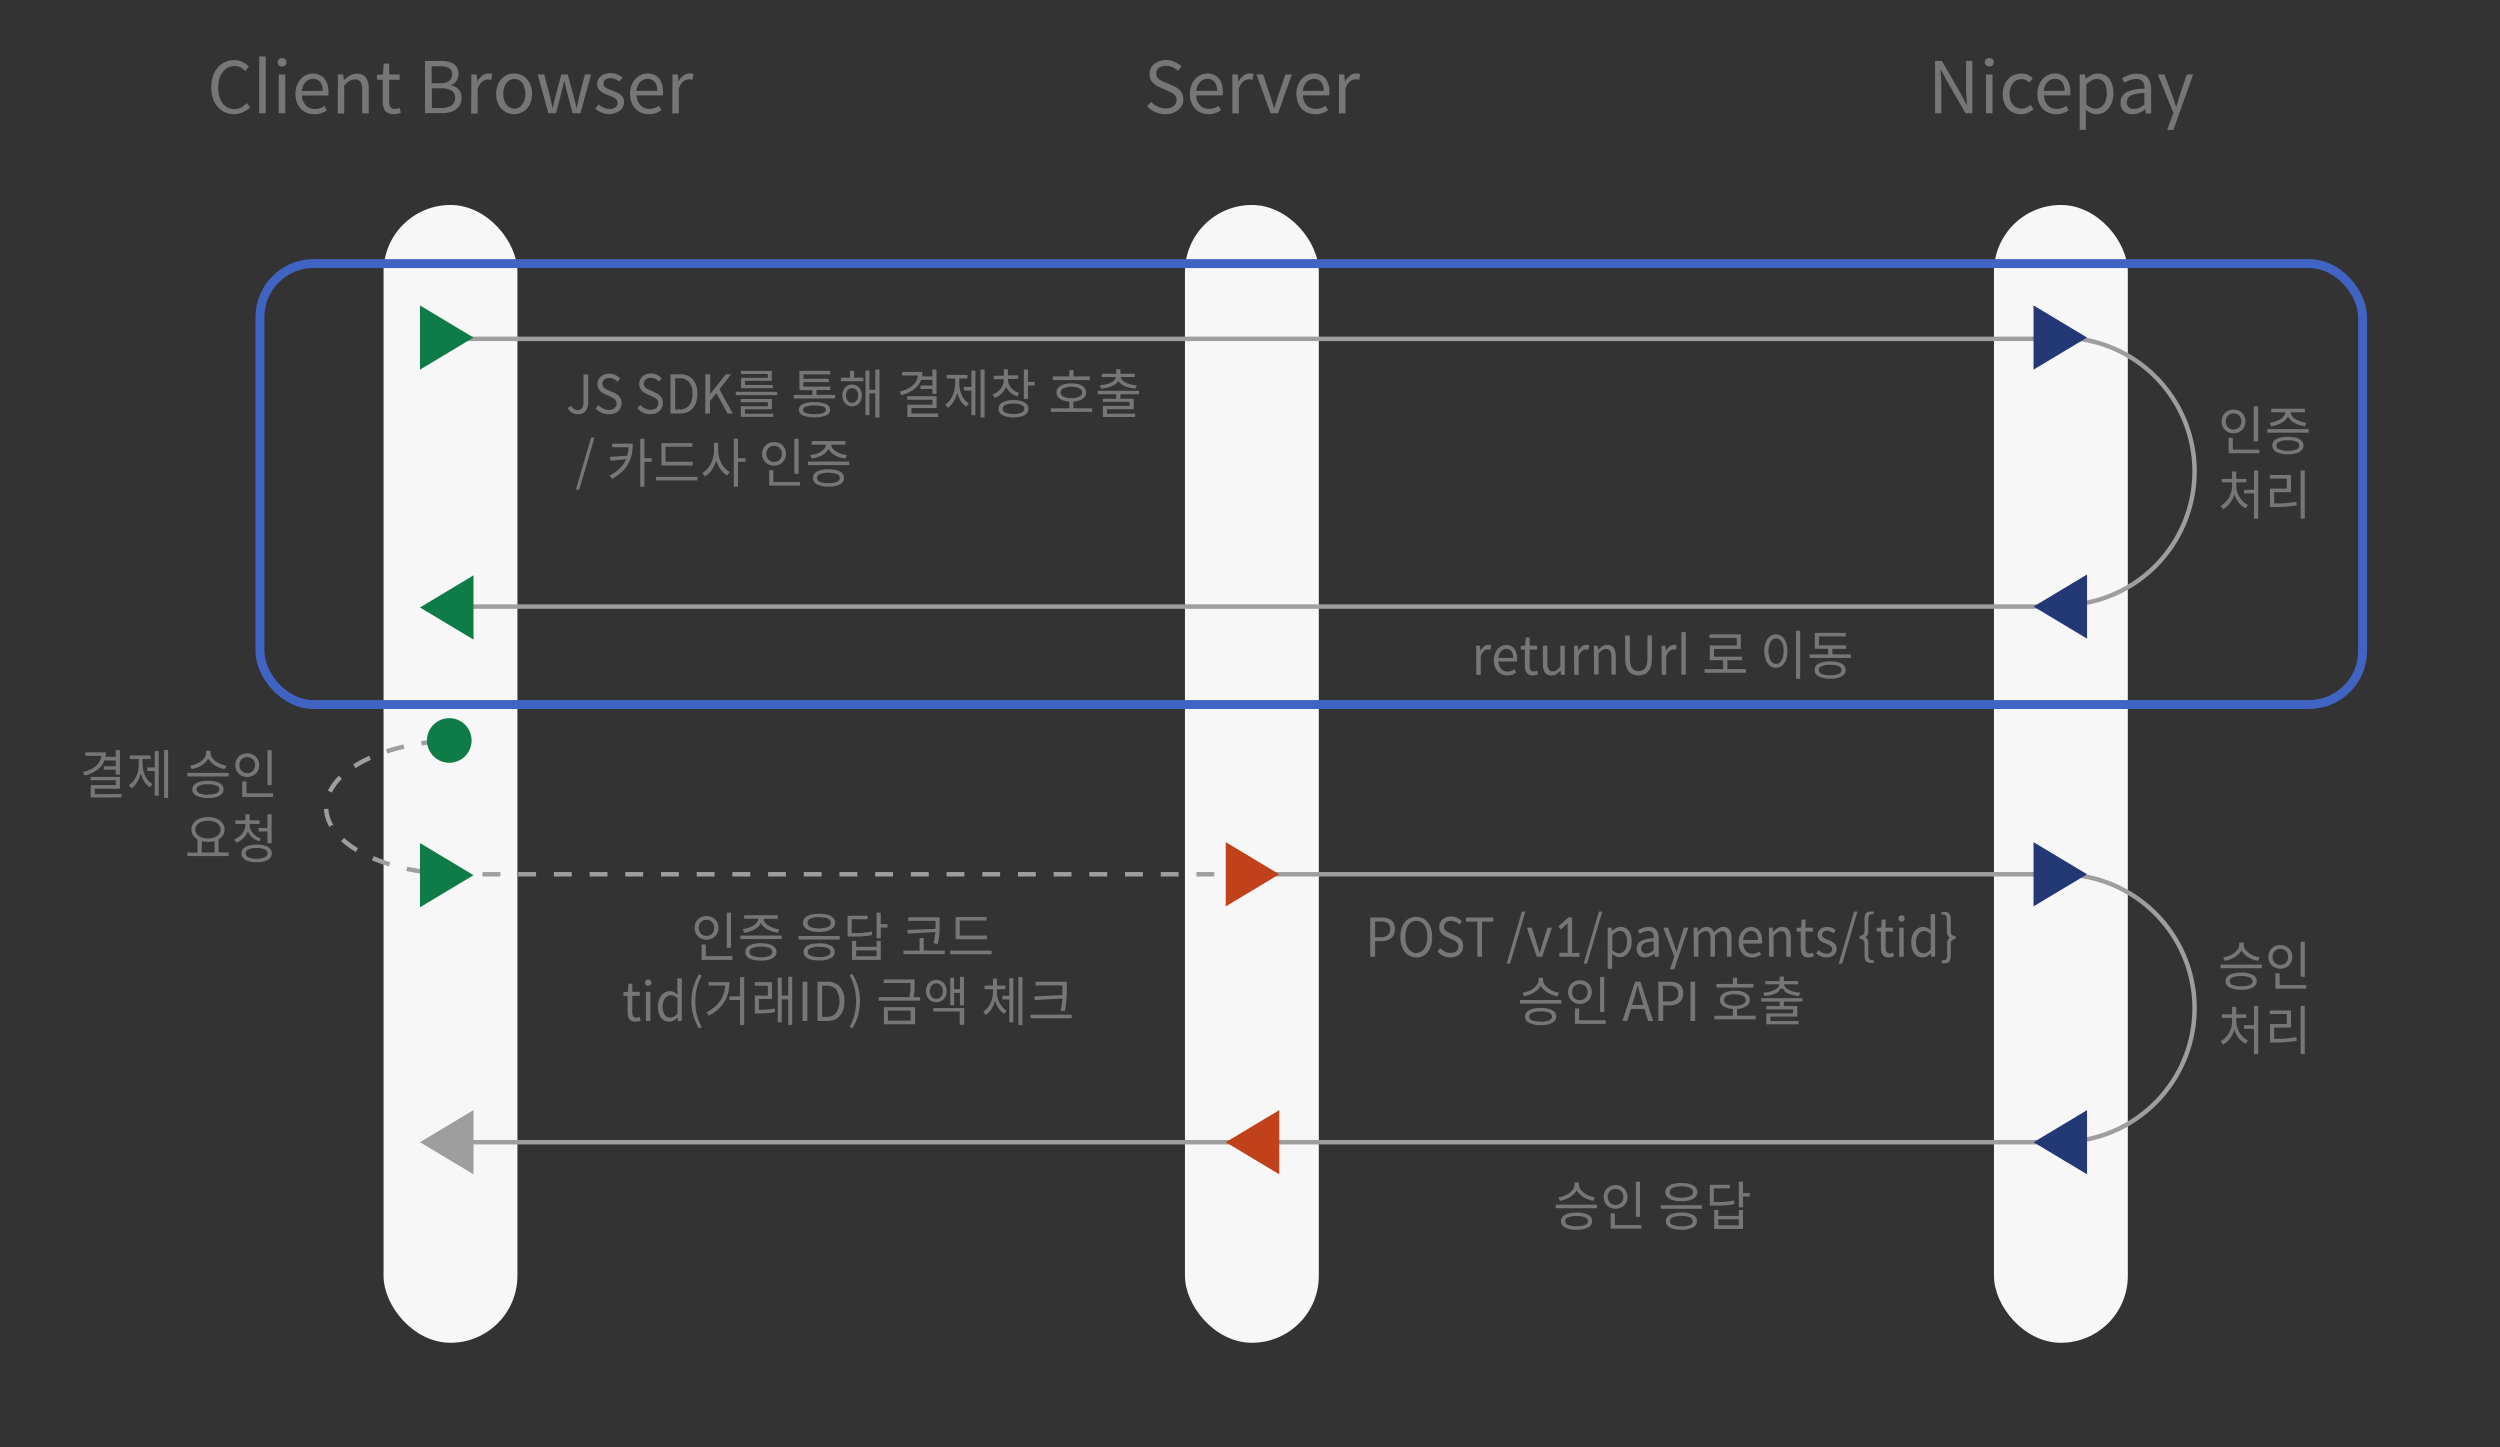 <?xml version="1.0" encoding="utf-8"?>
<svg id="_迹_1" data-name="卵迹_1" viewBox="69.909 18.88 560.293 324.391" xmlns="http://www.w3.org/2000/svg">
  <rect x="69.909" y="18.88" width="560.293" height="324.391" fill="#333333" stroke="none"/>
  <defs>
    <style>.cls-1{fill:#f7f7f7;}.cls-2{fill:#767676;}.cls-3,.cls-7,.cls-9{fill:none;}.cls-3,.cls-7{stroke:#9e9e9e;}.cls-3,.cls-7,.cls-8,.cls-9{stroke-miterlimit:10;}.cls-4{fill:#233976;}.cls-5{fill:#9e9e9e;}.cls-6{fill:#0f7c48;}.cls-7{stroke-dasharray:4;}.cls-8{fill:#f6f6f6;opacity:0.4;}.cls-8,.cls-9{stroke:#4064c3;stroke-width:2px;}.cls-10{fill:#c1411a;}</style>
  </defs>
  <title>비대면 플랫폼 웹메뉴얼_outline</title>
  <rect class="cls-1" x="155.87" y="64.82" width="30" height="255" rx="15"/>
  <rect class="cls-1" x="335.48" y="64.82" width="30" height="255" rx="15"/>
  <rect class="cls-1" x="516.79" y="64.82" width="30" height="255" rx="15"/>
  <path d="M331.08,44.47A5.6,5.6,0,0,1,327,42.72l.88-1a5.06,5.06,0,0,0,1.49,1.06,4.18,4.18,0,0,0,1.76.39,2.83,2.83,0,0,0,1.81-.53,1.68,1.68,0,0,0,.66-1.39,1.61,1.61,0,0,0-.16-.76A1.68,1.68,0,0,0,333,40a2.78,2.78,0,0,0-.62-.41l-.77-.37-1.69-.74a5,5,0,0,1-.83-.42,3.45,3.45,0,0,1-.77-.61,2.71,2.71,0,0,1-.57-.84,3,3,0,0,1,.06-2.38,3.11,3.11,0,0,1,.77-1,3.5,3.5,0,0,1,1.17-.65,4.42,4.42,0,0,1,1.48-.23,4.61,4.61,0,0,1,1.94.4,4.74,4.74,0,0,1,1.52,1l-.79,1a4.38,4.38,0,0,0-1.2-.81,3.51,3.51,0,0,0-1.47-.3,2.52,2.52,0,0,0-1.6.47,1.53,1.53,0,0,0-.59,1.26,1.56,1.56,0,0,0,.17.74,2.08,2.08,0,0,0,.45.53,3.19,3.19,0,0,0,.63.38l.68.3,1.68.72a7.86,7.86,0,0,1,1,.5,3.35,3.35,0,0,1,.76.64,2.81,2.81,0,0,1,.52.85,3.35,3.35,0,0,1,.18,1.15,3,3,0,0,1-.28,1.3A3.27,3.27,0,0,1,334,43.5a3.67,3.67,0,0,1-1.26.71A5.05,5.05,0,0,1,331.08,44.47Z" style="fill: rgb(118, 118, 118);"/>
  <path d="M340.74,44.47a4.14,4.14,0,0,1-1.62-.31,3.73,3.73,0,0,1-1.32-.88,4.18,4.18,0,0,1-.89-1.44,5.69,5.69,0,0,1,0-3.82,4.47,4.47,0,0,1,.87-1.44,3.73,3.73,0,0,1,1.26-.91,3.48,3.48,0,0,1,1.47-.32,3.42,3.42,0,0,1,1.47.29,2.94,2.94,0,0,1,1.09.82,3.94,3.94,0,0,1,.67,1.29,5.83,5.83,0,0,1,.23,1.68c0,.16,0,.31,0,.45s0,.27,0,.38H338a3.33,3.33,0,0,0,.85,2.21,2.68,2.68,0,0,0,2,.81,3.57,3.57,0,0,0,1.16-.18,4.32,4.32,0,0,0,1-.5l.53,1a6.65,6.65,0,0,1-1.28.64A4.44,4.44,0,0,1,340.74,44.47Zm1.94-5.23a3.1,3.1,0,0,0-.57-2,2,2,0,0,0-1.59-.69,2.09,2.09,0,0,0-.89.19,2.19,2.19,0,0,0-.76.52,2.86,2.86,0,0,0-.56.85,3.66,3.66,0,0,0-.29,1.15Z" style="fill: rgb(118, 118, 118);"/>
  <path d="M346.1,35.57h1.2l.13,1.59h.05a4,4,0,0,1,1.09-1.32,2.17,2.17,0,0,1,1.37-.49,2.47,2.47,0,0,1,.5,0,1.16,1.16,0,0,1,.43.15l-.27,1.28a3.11,3.11,0,0,0-.4-.11,2.81,2.81,0,0,0-.45,0,1.71,1.71,0,0,0-.57.1,1.83,1.83,0,0,0-.58.34,2.57,2.57,0,0,0-.56.61,3.52,3.52,0,0,0-.48,1v5.58H346.1Z" style="fill: rgb(118, 118, 118);"/>
  <path d="M351.51,35.57H353l1.63,4.94c.14.43.27.86.41,1.3s.27.86.4,1.27h.07l.4-1.27c.14-.44.27-.87.4-1.3L358,35.57h1.44l-3.09,8.69h-1.7Z" style="fill: rgb(118, 118, 118);"/>
  <path d="M364.61,44.47a4.14,4.14,0,0,1-1.62-.31,3.73,3.73,0,0,1-1.32-.88,4.18,4.18,0,0,1-.89-1.44,5.69,5.69,0,0,1,0-3.82,4.47,4.47,0,0,1,.87-1.44,3.83,3.83,0,0,1,1.26-.91,3.48,3.48,0,0,1,1.47-.32,3.38,3.38,0,0,1,1.47.29,2.94,2.94,0,0,1,1.09.82,3.94,3.94,0,0,1,.67,1.29,5.51,5.51,0,0,1,.23,1.68c0,.16,0,.31,0,.45a3.22,3.22,0,0,1-.05.38h-5.87a3.33,3.33,0,0,0,.85,2.21,2.68,2.68,0,0,0,2,.81A3.57,3.57,0,0,0,366,43.1a4.32,4.32,0,0,0,1-.5l.53,1a6.65,6.65,0,0,1-1.28.64A4.44,4.44,0,0,1,364.61,44.47Zm1.94-5.23a3.1,3.1,0,0,0-.57-2,2,2,0,0,0-1.59-.69,2.09,2.09,0,0,0-.89.19,2.29,2.29,0,0,0-.76.52,2.86,2.86,0,0,0-.56.85,3.66,3.66,0,0,0-.29,1.15Z" style="fill: rgb(118, 118, 118);"/>
  <path d="M370,35.57h1.2l.13,1.59h.05a4.14,4.14,0,0,1,1.09-1.32,2.17,2.17,0,0,1,1.37-.49,2.47,2.47,0,0,1,.5,0,1.16,1.16,0,0,1,.43.15l-.27,1.28a3.11,3.11,0,0,0-.4-.11,2.81,2.81,0,0,0-.45,0,1.71,1.71,0,0,0-.57.1,1.83,1.83,0,0,0-.58.34,2.57,2.57,0,0,0-.56.61,3.83,3.83,0,0,0-.48,1v5.58H370Z" style="fill: rgb(118, 118, 118);"/>
  <path d="M503.59,32.53h1.53l4.28,7.39,1.24,2.42h.08c0-.6-.08-1.21-.12-1.85s-.07-1.25-.07-1.86v-6.1h1.41V44.26h-1.52l-4.27-7.4-1.27-2.41h-.06c0,.6.07,1.2.11,1.81s.07,1.23.07,1.85v6.15h-1.41Z" style="fill: rgb(118, 118, 118);"/>
  <path d="M515.75,33.78a1,1,0,0,1-.72-.26.91.91,0,0,1-.29-.68.88.88,0,0,1,.29-.7,1.16,1.16,0,0,1,1.44,0,.88.88,0,0,1,.29.7.91.91,0,0,1-.29.68A1,1,0,0,1,515.75,33.78ZM515,35.57h1.46v8.69H515Z" style="fill: rgb(118, 118, 118);"/>
  <path d="M522.84,44.47a4.05,4.05,0,0,1-1.61-.31,3.74,3.74,0,0,1-1.3-.88,4.17,4.17,0,0,1-.86-1.43,5.47,5.47,0,0,1-.31-1.93A5.07,5.07,0,0,1,519.1,38a4.4,4.4,0,0,1,.92-1.44,3.69,3.69,0,0,1,1.34-.9,4.24,4.24,0,0,1,1.59-.3,3.19,3.19,0,0,1,1.47.31,4.77,4.77,0,0,1,1.07.72l-.75,1a3.74,3.74,0,0,0-.8-.56,2,2,0,0,0-.94-.22,2.45,2.45,0,0,0-1.09.24,2.57,2.57,0,0,0-.86.68,3.47,3.47,0,0,0-.57,1.06,4.84,4.84,0,0,0,0,2.72,3.08,3.08,0,0,0,.55,1,2.63,2.63,0,0,0,.85.67,2.42,2.42,0,0,0,1.09.24,2.59,2.59,0,0,0,1.12-.25,4,4,0,0,0,.93-.62l.63,1a4.36,4.36,0,0,1-1.3.83A4,4,0,0,1,522.84,44.47Z" style="fill: rgb(118, 118, 118);"/>
  <path d="M530.68,44.47a4.22,4.22,0,0,1-1.63-.31,3.82,3.82,0,0,1-1.32-.88,4.34,4.34,0,0,1-.89-1.44,5.86,5.86,0,0,1,0-3.82,4.32,4.32,0,0,1,.88-1.44,3.63,3.63,0,0,1,1.26-.91,3.41,3.41,0,0,1,1.46-.32,3.46,3.46,0,0,1,1.48.29,2.83,2.83,0,0,1,1.08.82,3.78,3.78,0,0,1,.68,1.29,5.83,5.83,0,0,1,.23,1.68c0,.16,0,.31,0,.45a3.22,3.22,0,0,1,0,.38H528a3.33,3.33,0,0,0,.86,2.21,2.67,2.67,0,0,0,2,.81A3.59,3.59,0,0,0,532,43.1a4.52,4.52,0,0,0,1-.5l.53,1a7,7,0,0,1-1.28.64A4.47,4.47,0,0,1,530.68,44.47Zm1.93-5.23a3.1,3.1,0,0,0-.57-2,1.94,1.94,0,0,0-1.59-.69,2.13,2.13,0,0,0-.89.19,2.4,2.4,0,0,0-.76.52,3.06,3.06,0,0,0-.56.85,3.66,3.66,0,0,0-.28,1.15Z" style="fill: rgb(118, 118, 118);"/>
  <path d="M536,35.57h1.2l.12,1h0a7.61,7.61,0,0,1,1.3-.84,3.08,3.08,0,0,1,1.47-.37,3.22,3.22,0,0,1,1.48.32,3.13,3.13,0,0,1,1.09.89,4.13,4.13,0,0,1,.66,1.4,6.81,6.81,0,0,1,.23,1.82,5.81,5.81,0,0,1-.32,2,4.37,4.37,0,0,1-.83,1.47,3.64,3.64,0,0,1-1.2.92,3.5,3.5,0,0,1-1.43.31,2.94,2.94,0,0,1-1.2-.27,5.18,5.18,0,0,1-1.2-.75l0,1.52v3H536Zm3.58,7.67a2.11,2.11,0,0,0,1-.24,2.43,2.43,0,0,0,.79-.68,3,3,0,0,0,.52-1.08,5.36,5.36,0,0,0,.19-1.45,6.53,6.53,0,0,0-.13-1.31,3.18,3.18,0,0,0-.4-1,1.87,1.87,0,0,0-.71-.66,2.23,2.23,0,0,0-1-.23,2.39,2.39,0,0,0-1.13.3,6.17,6.17,0,0,0-1.21.9v4.55a4,4,0,0,0,1.15.71A3,3,0,0,0,539.62,43.24Z" style="fill: rgb(118, 118, 118);"/>
  <path d="M547.68,44.47a2.7,2.7,0,0,1-1-.18,2.26,2.26,0,0,1-.8-.5,2.33,2.33,0,0,1-.53-.8,2.74,2.74,0,0,1-.19-1.06,2.5,2.5,0,0,1,1.38-2.4,8.82,8.82,0,0,1,4-.76,4.47,4.47,0,0,0-.08-.82,2,2,0,0,0-.28-.7,1.54,1.54,0,0,0-.55-.49,1.94,1.94,0,0,0-.88-.18,4.24,4.24,0,0,0-1.47.25,4.79,4.79,0,0,0-1.22.6l-.58-1a8.49,8.49,0,0,1,1.53-.71,6.09,6.09,0,0,1,2-.32,3.37,3.37,0,0,1,1.36.25,2.41,2.41,0,0,1,.93.73,3.29,3.29,0,0,1,.54,1.13,5.51,5.51,0,0,1,.18,1.46v5.34h-1.2l-.13-.94h0a5.91,5.91,0,0,1-1.35.83A3.87,3.87,0,0,1,547.68,44.47Zm.42-1.19a3.16,3.16,0,0,0,1.2-.22,4.49,4.49,0,0,0,1.2-.78V39.7a14.92,14.92,0,0,0-1.91.23,4.05,4.05,0,0,0-1.21.41,1.42,1.42,0,0,0-.62.62,1.87,1.87,0,0,0-.18.85,1.36,1.36,0,0,0,.43,1.11A1.65,1.65,0,0,0,548.1,43.28Z" style="fill: rgb(118, 118, 118);"/>
  <path d="M555.6,48,557,44.18l-3.48-8.61H555l1.77,4.74c.13.37.27.77.41,1.2s.29.83.42,1.23h.08l.37-1.22c.13-.43.25-.83.37-1.21L560,35.57h1.43L557,48Z" style="fill: rgb(118, 118, 118);"/>
  <path d="M122.36,44.47a5,5,0,0,1-2-.41,4.51,4.51,0,0,1-1.62-1.19A5.68,5.68,0,0,1,117.64,41a8,8,0,0,1-.38-2.55,7.76,7.76,0,0,1,.39-2.55,5.8,5.8,0,0,1,1.09-1.92,4.59,4.59,0,0,1,1.65-1.21,5.2,5.2,0,0,1,2.07-.41,4.17,4.17,0,0,1,1,.12,4.29,4.29,0,0,1,.89.33,4.11,4.11,0,0,1,.73.46,4.4,4.4,0,0,1,.59.54l-.8,1a4.1,4.1,0,0,0-1-.81,2.92,2.92,0,0,0-1.35-.31,3.46,3.46,0,0,0-1.52.33,3.2,3.2,0,0,0-1.16,1,4.36,4.36,0,0,0-.76,1.49,7.16,7.16,0,0,0-.26,2,7.34,7.34,0,0,0,.26,2,4.76,4.76,0,0,0,.72,1.52,3.2,3.2,0,0,0,2.67,1.29,3.19,3.19,0,0,0,1.5-.35,5,5,0,0,0,1.22-1l.81.93A5.13,5.13,0,0,1,124.39,44,4.63,4.63,0,0,1,122.36,44.47Z" style="fill: rgb(118, 118, 118);"/>
  <path d="M128,44.26V31.52h1.46V44.26Z" style="fill: rgb(118, 118, 118);"/>
  <path d="M133.12,33.78a1,1,0,0,1-.72-.27,1,1,0,0,1,0-1.37,1,1,0,0,1,.72-.25,1.07,1.07,0,0,1,.72.25,1,1,0,0,1,0,1.37A1,1,0,0,1,133.12,33.78Zm-.74,1.79h1.46v8.69h-1.46Z" style="fill: rgb(118, 118, 118);"/>
  <path d="M140.28,44.47a4.21,4.21,0,0,1-1.62-.31,3.73,3.73,0,0,1-1.32-.88,4.34,4.34,0,0,1-.89-1.44,5.69,5.69,0,0,1,0-3.82,4.32,4.32,0,0,1,.88-1.44,3.69,3.69,0,0,1,1.25-.91,3.72,3.72,0,0,1,2.95,0,2.9,2.9,0,0,1,1.08.82,3.76,3.76,0,0,1,.67,1.29,5.5,5.5,0,0,1,.24,1.68c0,.16,0,.31,0,.45a3.22,3.22,0,0,1-.05.38h-5.87a3.33,3.33,0,0,0,.86,2.21,2.66,2.66,0,0,0,2,.81,3.59,3.59,0,0,0,1.17-.18,4.52,4.52,0,0,0,1-.5l.52,1a6.65,6.65,0,0,1-1.28.64A4.44,4.44,0,0,1,140.28,44.47Zm1.94-5.23a3.1,3.1,0,0,0-.57-2,2,2,0,0,0-1.59-.69,2.09,2.09,0,0,0-.89.19,2.4,2.4,0,0,0-.76.52,3.06,3.06,0,0,0-.56.85,4,4,0,0,0-.29,1.15Z" style="fill: rgb(118, 118, 118);"/>
  <path d="M145.64,35.57h1.2l.13,1.25H147a7.93,7.93,0,0,1,1.32-1,2.91,2.91,0,0,1,1.59-.43,2.37,2.37,0,0,1,2,.86,4.32,4.32,0,0,1,.64,2.55v5.5h-1.46V39a3.13,3.13,0,0,0-.39-1.78,1.45,1.45,0,0,0-1.26-.54,2.26,2.26,0,0,0-1.2.33,8.23,8.23,0,0,0-1.18,1v6.31h-1.46Z" style="fill: rgb(118, 118, 118);"/>
  <path d="M158.16,44.47a2.9,2.9,0,0,1-1.18-.21,1.86,1.86,0,0,1-.76-.58,2.59,2.59,0,0,1-.42-.92,5.38,5.38,0,0,1-.12-1.19V36.76h-1.3V35.65l1.36-.08.17-2.43h1.22v2.43h2.35v1.19h-2.35V41.6a2.26,2.26,0,0,0,.29,1.25,1.17,1.17,0,0,0,1.06.43,1.86,1.86,0,0,0,.49-.07l.5-.15.29,1.09c-.25.08-.51.16-.79.22A3.9,3.9,0,0,1,158.16,44.47Z" style="fill: rgb(118, 118, 118);"/>
  <path d="M165.16,32.53h3.49a7.6,7.6,0,0,1,1.64.16,3.75,3.75,0,0,1,1.27.51,2.42,2.42,0,0,1,.83.88,3,3,0,0,1-.16,2.89,2.31,2.31,0,0,1-1.27,1V38a3.22,3.22,0,0,1,1.72.9,2.62,2.62,0,0,1,.67,1.9,3.26,3.26,0,0,1-.32,1.51,3,3,0,0,1-.92,1.07,3.85,3.85,0,0,1-1.4.64,6.83,6.83,0,0,1-1.8.22h-3.75Zm3.23,5a3.6,3.6,0,0,0,2.18-.51,1.71,1.71,0,0,0,.66-1.41,1.55,1.55,0,0,0-.7-1.46,4.06,4.06,0,0,0-2.07-.42h-1.81v3.8Zm.31,5.56a4.27,4.27,0,0,0,2.36-.56,1.93,1.93,0,0,0,.84-1.75,1.77,1.77,0,0,0-.82-1.61,4.69,4.69,0,0,0-2.38-.5h-2v4.42Z" style="fill: rgb(118, 118, 118);"/>
  <path d="M175.55,35.57h1.2l.12,1.59h0a4.17,4.17,0,0,1,1.1-1.32,2.17,2.17,0,0,1,1.37-.49,2.47,2.47,0,0,1,.5,0,1.12,1.12,0,0,1,.42.15L180,36.82a2.73,2.73,0,0,0-.4-.11,2.64,2.64,0,0,0-.45,0,1.62,1.62,0,0,0-.56.1,1.88,1.88,0,0,0-.59.34,2.8,2.8,0,0,0-.56.61,4.2,4.2,0,0,0-.48,1v5.58h-1.45Z" style="fill: rgb(118, 118, 118);"/>
  <path d="M185.13,44.47a3.84,3.84,0,0,1-1.53-.31,4,4,0,0,1-1.29-.88,4.21,4.21,0,0,1-.88-1.43,5.81,5.81,0,0,1,0-3.86,4.16,4.16,0,0,1,.88-1.44,3.77,3.77,0,0,1,1.29-.9,4.05,4.05,0,0,1,3.06,0,3.77,3.77,0,0,1,1.29.9,4.16,4.16,0,0,1,.88,1.44,5.81,5.81,0,0,1,0,3.86,4.21,4.21,0,0,1-.88,1.43,4,4,0,0,1-1.29.88A3.84,3.84,0,0,1,185.13,44.47Zm0-1.23a2.16,2.16,0,0,0,1-.24,2.45,2.45,0,0,0,.8-.67,3,3,0,0,0,.52-1,4.43,4.43,0,0,0,.19-1.36,4.47,4.47,0,0,0-.19-1.36A3.18,3.18,0,0,0,187,37.5a2.36,2.36,0,0,0-.8-.68,2.16,2.16,0,0,0-1-.24,2.19,2.19,0,0,0-1,.24,2.36,2.36,0,0,0-.8.68,3.87,3.87,0,0,0-.51,1.06,4.81,4.81,0,0,0-.18,1.36,4.76,4.76,0,0,0,.18,1.36,3.67,3.67,0,0,0,.51,1,2.45,2.45,0,0,0,.8.67A2.19,2.19,0,0,0,185.13,43.24Z" style="fill: rgb(118, 118, 118);"/>
  <path d="M190.41,35.57h1.49l1.29,5c.09.41.18.82.26,1.22s.17.8.26,1.21h.08c.09-.41.19-.81.28-1.22s.19-.81.31-1.21l1.34-5h1.43l1.36,5,.3,1.22.3,1.21h.07c.09-.41.19-.81.27-1.21l.27-1.22,1.28-5h1.38L200,44.26h-1.76L197,39.57c-.12-.4-.22-.81-.31-1.21s-.18-.84-.28-1.28h-.08c-.1.44-.19.87-.28,1.28s-.2.83-.32,1.24l-1.21,4.66h-1.71Z" style="fill: rgb(118, 118, 118);"/>
  <path d="M206.55,44.47a4.66,4.66,0,0,1-1.77-.35,5.51,5.51,0,0,1-1.47-.85l.72-1a5.22,5.22,0,0,0,1.17.74,3.3,3.3,0,0,0,1.4.28,1.8,1.8,0,0,0,1.29-.4,1.29,1.29,0,0,0,.42-1,.92.92,0,0,0-.17-.57,1.94,1.94,0,0,0-.46-.44,3.82,3.82,0,0,0-.64-.34l-.71-.3a8,8,0,0,1-.92-.37,3.67,3.67,0,0,1-.83-.5,2.49,2.49,0,0,1-.61-.69,1.88,1.88,0,0,1-.23-.95,2.27,2.27,0,0,1,.78-1.74,2.73,2.73,0,0,1,.95-.53,3.79,3.79,0,0,1,1.26-.19,3.85,3.85,0,0,1,1.5.28,5.3,5.3,0,0,1,1.2.68l-.7.94a5.35,5.35,0,0,0-.94-.55,2.57,2.57,0,0,0-1.06-.22,1.72,1.72,0,0,0-1.2.37,1.17,1.17,0,0,0-.38.88.85.85,0,0,0,.16.54,1.65,1.65,0,0,0,.43.39,3.85,3.85,0,0,0,.61.3l.72.28c.32.12.63.25,1,.39a3.59,3.59,0,0,1,.85.5,2.59,2.59,0,0,1,.61.71,2.09,2.09,0,0,1,.24,1,2.46,2.46,0,0,1-.21,1,2.29,2.29,0,0,1-.6.82,3.09,3.09,0,0,1-1,.55A4,4,0,0,1,206.55,44.47Z" style="fill: rgb(118, 118, 118);"/>
  <path d="M215.27,44.47a4.21,4.21,0,0,1-1.62-.31,3.73,3.73,0,0,1-1.32-.88,4.34,4.34,0,0,1-.89-1.44,5.69,5.69,0,0,1,0-3.82,4.32,4.32,0,0,1,.88-1.44,3.63,3.63,0,0,1,1.26-.91,3.41,3.41,0,0,1,1.46-.32,3.46,3.46,0,0,1,1.48.29,2.9,2.9,0,0,1,1.08.82,3.76,3.76,0,0,1,.67,1.29,5.5,5.5,0,0,1,.24,1.68c0,.16,0,.31,0,.45a3.22,3.22,0,0,1-.05.38h-5.87a3.33,3.33,0,0,0,.86,2.21,2.66,2.66,0,0,0,2,.81,3.59,3.59,0,0,0,1.17-.18,4.52,4.52,0,0,0,1-.5l.52,1a6.65,6.65,0,0,1-1.28.64A4.44,4.44,0,0,1,215.27,44.47Zm1.94-5.23a3.1,3.1,0,0,0-.57-2,2,2,0,0,0-1.59-.69,2.09,2.09,0,0,0-.89.19,2.4,2.4,0,0,0-.76.52,3.06,3.06,0,0,0-.56.85,4,4,0,0,0-.29,1.15Z" style="fill: rgb(118, 118, 118);"/>
  <path d="M220.63,35.57h1.2l.13,1.59h0a4,4,0,0,1,1.1-1.32,2.15,2.15,0,0,1,1.36-.49,2.57,2.57,0,0,1,.51,0,1.18,1.18,0,0,1,.42.15l-.27,1.28a2.73,2.73,0,0,0-.4-.11,2.81,2.81,0,0,0-.45,0,1.71,1.71,0,0,0-.57.1,2,2,0,0,0-.58.34,2.8,2.8,0,0,0-.56.61,4.2,4.2,0,0,0-.48,1v5.58h-1.46Z" style="fill: rgb(118, 118, 118);"/>
  <path class="cls-2" d="M573.16,113.33a2.65,2.65,0,0,1-.21,1.07,2.34,2.34,0,0,1-.56.84,2.54,2.54,0,0,1-.85.55,2.72,2.72,0,0,1-1.07.2,2.59,2.59,0,0,1-1.05-.2,2.45,2.45,0,0,1-.85-.55,2.47,2.47,0,0,1-.56-.84,2.83,2.83,0,0,1-.2-1.07,2.78,2.78,0,0,1,.2-1.06,2.47,2.47,0,0,1,.56-.84,2.45,2.45,0,0,1,.85-.55,2.76,2.76,0,0,1,1.05-.19,2.9,2.9,0,0,1,1.07.19,2.54,2.54,0,0,1,.85.55,2.34,2.34,0,0,1,.56.84A2.61,2.61,0,0,1,573.16,113.33Zm-4.42,0a1.93,1.93,0,0,0,.13.73,1.58,1.58,0,0,0,.36.58,1.69,1.69,0,0,0,1.24.5,1.78,1.78,0,0,0,.7-.13,1.7,1.7,0,0,0,.57-.37,1.72,1.72,0,0,0,.36-.58,1.94,1.94,0,0,0,.14-.73,1.81,1.81,0,0,0-.14-.72,1.68,1.68,0,0,0-.36-.57,1.7,1.7,0,0,0-.57-.37,1.78,1.78,0,0,0-.7-.13,1.69,1.69,0,0,0-1.24.5,1.54,1.54,0,0,0-.36.57A1.81,1.81,0,0,0,568.74,113.33Zm7.53,6.32v.81h-6.88V117h.93v2.65ZM576,117.8H575v-7.86H576Z"/>
  <path class="cls-2" d="M587.31,115.06v.79h-9.25v-.79Zm-8.72-1.44a6.14,6.14,0,0,0,1.3-.29,5.41,5.41,0,0,0,1.11-.51,2.92,2.92,0,0,0,.77-.7,1.51,1.51,0,0,0,.32-.84h-3.17v-.8h7.55v.8h-3.18a1.43,1.43,0,0,0,.31.84,3.14,3.14,0,0,0,.78.7,5.41,5.41,0,0,0,1.11.51,6.14,6.14,0,0,0,1.3.29l-.33.78a8.29,8.29,0,0,1-1.22-.27,5.33,5.33,0,0,1-1.09-.46,4.45,4.45,0,0,1-.87-.64,2.55,2.55,0,0,1-.59-.81,2.59,2.59,0,0,1-.6.81,4.52,4.52,0,0,1-.88.64,5.24,5.24,0,0,1-1.08.46,8.15,8.15,0,0,1-1.21.27Zm4.08,3.16a7.84,7.84,0,0,1,1.46.13,3.55,3.55,0,0,1,1.1.38,1.92,1.92,0,0,1,.7.61,1.56,1.56,0,0,1,0,1.66,1.86,1.86,0,0,1-.7.62,3.83,3.83,0,0,1-1.1.38,7.9,7.9,0,0,1-1.46.12,5.34,5.34,0,0,1-2.56-.5,1.58,1.58,0,0,1-.93-1.45,1.56,1.56,0,0,1,.93-1.44A5.33,5.33,0,0,1,582.67,116.78Zm0,3.14a4.76,4.76,0,0,0,1.89-.31.91.91,0,0,0,0-1.75,4.58,4.58,0,0,0-1.89-.31,4.53,4.53,0,0,0-1.88.31.9.9,0,0,0,0,1.75A4.7,4.7,0,0,0,582.67,119.92Z"/>
  <path class="cls-2" d="M571.11,127.81a4.23,4.23,0,0,0,.2,1.32,5.08,5.08,0,0,0,.54,1.21,4.81,4.81,0,0,0,.83,1,4.05,4.05,0,0,0,1.05.71l-.51.76a4.4,4.4,0,0,1-1.55-1.25,5.8,5.8,0,0,1-1-1.9,6.11,6.11,0,0,1-1,2,4.53,4.53,0,0,1-1.54,1.34l-.53-.76a4.16,4.16,0,0,0,1-.75,5.32,5.32,0,0,0,.83-1.06,5.44,5.44,0,0,0,.54-1.26,5,5,0,0,0,.19-1.38V127h-2.31v-.79h2.3v-1.67h.94v1.67h2.27V127h-2.27Zm4.89-3.49v10.8h-.94v-5.66h-2.21v-.81h2.21v-4.33Z"/>
  <path class="cls-2" d="M579.59,131.7l1.23,0c.4,0,.81,0,1.21-.06l1.23-.12,1.3-.18.09.79c-.46.08-.91.15-1.34.2l-1.27.12-1.25.06h-2.14v-4.12h3.77v-2.25h-3.8v-.8h4.73v3.85h-3.76Zm6.86-7.38v10.79h-.93V124.32Z"/>
  <path class="cls-2" d="M93.33,189.29a4.8,4.8,0,0,1-1.62,2.13,7.74,7.74,0,0,1-2.84,1.27l-.34-.8a6.68,6.68,0,0,0,2.93-1.39,3.31,3.31,0,0,0,1.16-2.21H89.07v-.8h4.57a5.89,5.89,0,0,1-.1,1h2.31V187h.94v5.49h-.94v-1.11H93.18v-.77h2.67v-1.28Zm3.81,7.54v.77H90.23v-2.76h5.63v-1.1H90.21V193h6.58v2.64H91.15v1.24Z"/>
  <path class="cls-2" d="M101.86,190a7.23,7.23,0,0,0,.14,1.4,6.28,6.28,0,0,0,.42,1.29,4.62,4.62,0,0,0,.67,1.09,3.5,3.5,0,0,0,1,.81l-.57.72a4,4,0,0,1-1.28-1.29,6.76,6.76,0,0,1-.78-1.86,6.66,6.66,0,0,1-.8,2,4.22,4.22,0,0,1-1.31,1.4l-.57-.73a3.71,3.71,0,0,0,1-.86,5.16,5.16,0,0,0,.69-1.16,6.45,6.45,0,0,0,.43-1.35A7.19,7.19,0,0,0,101,190v-1H99v-.8h4.66v.8h-1.82Zm2.73-2.79h.89v10h-.89v-5.53h-1.68v-.81h1.68Zm3-.25v10.76h-.9V187Z"/>
  <path class="cls-2" d="M121.15,192.09v.81H111.9v-.81Zm-.88-.85a5.82,5.82,0,0,1-1.16-.3,6,6,0,0,1-1-.51,5,5,0,0,1-.89-.69,3.6,3.6,0,0,1-.63-.85,3.51,3.51,0,0,1-.64.85,5,5,0,0,1-.89.69,6.09,6.09,0,0,1-2.22.81l-.34-.77a6.24,6.24,0,0,0,1.33-.36,4.7,4.7,0,0,0,1.15-.64,3.1,3.1,0,0,0,.81-.85,1.78,1.78,0,0,0,.31-1v-.48h1v.48a1.72,1.72,0,0,0,.31,1,3.24,3.24,0,0,0,.81.85,4.76,4.76,0,0,0,1.15.65,5.73,5.73,0,0,0,1.33.37Zm-3.75,2.64a5.43,5.43,0,0,1,2.56.5,1.53,1.53,0,0,1,.93,1.42,1.44,1.44,0,0,1-.24.82,1.86,1.86,0,0,1-.69.6,3.87,3.87,0,0,1-1.09.38,8.09,8.09,0,0,1-1.47.12,5.41,5.41,0,0,1-2.57-.5,1.55,1.55,0,0,1-.93-1.42,1.44,1.44,0,0,1,.24-.82,2.05,2.05,0,0,1,.69-.6,3.8,3.8,0,0,1,1.11-.37A7.2,7.2,0,0,1,116.52,193.88Zm0,3.07a4.71,4.71,0,0,0,1.88-.29.88.88,0,0,0,0-1.71,4.69,4.69,0,0,0-1.88-.3,4.78,4.78,0,0,0-1.89.3c-.45.2-.68.48-.68.85a.94.94,0,0,0,.68.86A4.8,4.8,0,0,0,116.52,197Z"/>
  <path class="cls-2" d="M128,190.35a2.64,2.64,0,0,1-.78,1.92,2.6,2.6,0,0,1-.85.55,2.91,2.91,0,0,1-2.12,0,2.66,2.66,0,0,1-.84-.55,2.53,2.53,0,0,1-.56-.84,2.7,2.7,0,0,1-.2-1.08,2.67,2.67,0,0,1,.2-1.06,2.53,2.53,0,0,1,.56-.84,2.47,2.47,0,0,1,.84-.54,2.91,2.91,0,0,1,2.12,0,2.42,2.42,0,0,1,.85.54,2.71,2.71,0,0,1,.57.84A2.67,2.67,0,0,1,128,190.35Zm-4.43,0a2.21,2.21,0,0,0,.13.74,1.7,1.7,0,0,0,.37.57,1.41,1.41,0,0,0,.55.37,1.74,1.74,0,0,0,.69.14,1.82,1.82,0,0,0,.7-.14,1.52,1.52,0,0,0,.56-.37,1.7,1.7,0,0,0,.37-.57,2,2,0,0,0,.13-.74,1.88,1.88,0,0,0-.13-.72,1.76,1.76,0,0,0-.37-.56,1.66,1.66,0,0,0-.56-.37,1.82,1.82,0,0,0-.7-.13,1.73,1.73,0,0,0-.69.13,1.53,1.53,0,0,0-.55.37,1.76,1.76,0,0,0-.37.56A2.09,2.09,0,0,0,123.55,190.35Zm7.54,6.33v.8H124.2V194h.94v2.65Zm-.31-1.85h-.94V187h.94Z"/>
  <path class="cls-2" d="M121.18,209.94v.8h-9.29v-.8h2.28V207a2.65,2.65,0,0,1-1-.92,2.4,2.4,0,0,1-.36-1.3,2.29,2.29,0,0,1,.28-1.14,2.52,2.52,0,0,1,.76-.87,3.9,3.9,0,0,1,1.18-.56,5.72,5.72,0,0,1,3,0,3.74,3.74,0,0,1,1.17.56,2.55,2.55,0,0,1,.77.87,2.4,2.4,0,0,1,.27,1.14,2.33,2.33,0,0,1-.35,1.29,2.59,2.59,0,0,1-1,.92v2.92Zm-4.66-7.13a4.56,4.56,0,0,0-1.14.14,2.92,2.92,0,0,0-.89.41,1.94,1.94,0,0,0-.58.63,1.69,1.69,0,0,0,0,1.63,1.94,1.94,0,0,0,.58.63,3.16,3.16,0,0,0,.89.4,4.14,4.14,0,0,0,1.14.14,4,4,0,0,0,1.13-.14,3.1,3.1,0,0,0,.9-.4,1.83,1.83,0,0,0,.58-.63,1.59,1.59,0,0,0,.22-.82,1.61,1.61,0,0,0-.22-.81,1.83,1.83,0,0,0-.58-.63,2.87,2.87,0,0,0-.9-.41A4.43,4.43,0,0,0,116.52,202.81Zm-1.42,7.13H118v-2.55a6.06,6.06,0,0,1-2.85,0Z"/>
  <path class="cls-2" d="M128,207.43a4.56,4.56,0,0,1-1.56-.86,4,4,0,0,1-1-1.37,4.25,4.25,0,0,1-1,1.54,4,4,0,0,1-1.57,1l-.46-.76a4.59,4.59,0,0,0,1-.54,3.66,3.66,0,0,0,.8-.77,3.22,3.22,0,0,0,.52-.94,3.13,3.13,0,0,0,.18-1v-.2h-2.27v-.8h2.27v-1.34h.94v1.34h2.25v.8h-2.25v.2a2.47,2.47,0,0,0,.19,1,3,3,0,0,0,.53.87,3.9,3.9,0,0,0,.8.7,4.49,4.49,0,0,0,1,.48Zm-.59.73a7.66,7.66,0,0,1,1.43.13,3.8,3.8,0,0,1,1.08.39,1.83,1.83,0,0,1,.67.62,1.47,1.47,0,0,1,.24.83,1.53,1.53,0,0,1-.24.84,1.75,1.75,0,0,1-.67.62,3.8,3.8,0,0,1-1.08.39,6.9,6.9,0,0,1-1.43.13A6.77,6.77,0,0,1,126,212a3.73,3.73,0,0,1-1.07-.39,1.78,1.78,0,0,1-.68-.62,1.6,1.6,0,0,1-.23-.84,1.54,1.54,0,0,1,.23-.83,1.87,1.87,0,0,1,.68-.62,3.73,3.73,0,0,1,1.07-.39A7.52,7.52,0,0,1,127.42,208.16Zm0,3.18a4.17,4.17,0,0,0,1.83-.32,1,1,0,0,0,.65-.89,1,1,0,0,0-.65-.88,4.32,4.32,0,0,0-1.83-.32,4.19,4.19,0,0,0-1.81.32,1,1,0,0,0-.65.88,1,1,0,0,0,.65.89A4,4,0,0,0,127.43,211.34Zm2.44-6.91v-3.06h.93v6.52h-.93v-2.66h-2v-.8Z"/>
  <path class="cls-2" d="M230.93,226.82a2.65,2.65,0,0,1-.21,1.07,2.47,2.47,0,0,1-.56.84,2.54,2.54,0,0,1-.85.55,2.72,2.72,0,0,1-1.07.2,2.59,2.59,0,0,1-1.05-.2,2.45,2.45,0,0,1-.85-.55,2.34,2.34,0,0,1-.56-.84,2.83,2.83,0,0,1-.2-1.07,2.78,2.78,0,0,1,.2-1.06,2.34,2.34,0,0,1,.56-.84,2.45,2.45,0,0,1,.85-.55,2.76,2.76,0,0,1,1.05-.19,2.9,2.9,0,0,1,1.07.19,2.54,2.54,0,0,1,.85.55,2.47,2.47,0,0,1,.56.84A2.61,2.61,0,0,1,230.93,226.82Zm-4.43,0a1.94,1.94,0,0,0,.14.73,1.58,1.58,0,0,0,.36.58,1.62,1.62,0,0,0,.55.37,1.73,1.73,0,0,0,.69.13,1.78,1.78,0,0,0,.7-.13,1.57,1.57,0,0,0,.56-.37,1.6,1.6,0,0,0,.37-.58,1.93,1.93,0,0,0,.13-.73,1.81,1.81,0,0,0-.13-.72,1.65,1.65,0,0,0-.93-.94,1.78,1.78,0,0,0-.7-.13,1.73,1.73,0,0,0-.69.13,1.62,1.62,0,0,0-.55.37,1.54,1.54,0,0,0-.36.57A1.81,1.81,0,0,0,226.5,226.82Zm7.54,6.32V234h-6.89v-3.46h.94v2.65Zm-.31-1.85h-.93v-7.86h.93Z"/>
  <path class="cls-2" d="M245.08,228.55v.79h-9.25v-.79Zm-8.73-1.44a6.1,6.1,0,0,0,1.31-.29,5.67,5.67,0,0,0,1.11-.51,2.92,2.92,0,0,0,.77-.7,1.5,1.5,0,0,0,.31-.84h-3.17V224h7.56v.8h-3.18a1.43,1.43,0,0,0,.31.84,3.14,3.14,0,0,0,.78.7,5.18,5.18,0,0,0,1.11.51,6.14,6.14,0,0,0,1.3.29l-.33.78a8.29,8.29,0,0,1-1.22-.27,5.33,5.33,0,0,1-1.09-.46,4.45,4.45,0,0,1-.87-.64,2.55,2.55,0,0,1-.59-.81,2.94,2.94,0,0,1-.6.81,4.85,4.85,0,0,1-.88.64,5.24,5.24,0,0,1-1.08.46,8,8,0,0,1-1.22.27Zm4.09,3.16a7.92,7.92,0,0,1,1.46.13,3.55,3.55,0,0,1,1.1.38,1.92,1.92,0,0,1,.7.61,1.56,1.56,0,0,1,0,1.66,1.86,1.86,0,0,1-.7.62,3.83,3.83,0,0,1-1.1.38,8,8,0,0,1-1.46.12,5.41,5.41,0,0,1-2.57-.5,1.59,1.59,0,0,1-.92-1.45,1.57,1.57,0,0,1,.92-1.44A5.4,5.4,0,0,1,240.44,230.27Zm0,3.14a4.58,4.58,0,0,0,1.89-.31.91.91,0,0,0,0-1.75,4.58,4.58,0,0,0-1.89-.31,4.53,4.53,0,0,0-1.88.31.9.9,0,0,0,0,1.75A4.53,4.53,0,0,0,240.44,233.41Z"/>
  <path class="cls-2" d="M258.11,228.65v.8h-9.24v-.8Zm-4.62-5a6.8,6.8,0,0,1,1.49.14,3.75,3.75,0,0,1,1.13.4,2,2,0,0,1,.72.65,1.6,1.6,0,0,1,0,1.72,2.15,2.15,0,0,1-.72.64,3.75,3.75,0,0,1-1.13.4,8,8,0,0,1-3,0,3.75,3.75,0,0,1-1.13-.4,2,2,0,0,1-.72-.64,1.6,1.6,0,0,1,0-1.72,1.83,1.83,0,0,1,.72-.65,3.75,3.75,0,0,1,1.13-.4A6.86,6.86,0,0,1,253.49,223.7Zm0,6.63a5.49,5.49,0,0,1,2.56.5,1.56,1.56,0,0,1,0,2.86,5.49,5.49,0,0,1-2.56.5,7.92,7.92,0,0,1-1.46-.13,3.84,3.84,0,0,1-1.1-.37,2,2,0,0,1-.69-.61,1.44,1.44,0,0,1-.24-.82,1.41,1.41,0,0,1,.24-.82,2,2,0,0,1,.69-.61,3.84,3.84,0,0,1,1.1-.37A7.92,7.92,0,0,1,253.49,230.33Zm0-5.86a4.6,4.6,0,0,0-1.92.33,1,1,0,0,0,0,1.89,5.78,5.78,0,0,0,3.85,0,1,1,0,0,0,0-1.89A4.62,4.62,0,0,0,253.49,224.47Zm0,6.63a4.48,4.48,0,0,0-1.87.31.88.88,0,0,0,0,1.71,4.67,4.67,0,0,0,1.87.3,4.72,4.72,0,0,0,1.88-.3.88.88,0,0,0,0-1.71A4.53,4.53,0,0,0,253.49,231.1Z"/>
  <path class="cls-2" d="M265.38,228.42c-.35.08-.7.14-1,.19s-.7.08-1.07.11-.77.05-1.21.06l-1.45,0h-.79v-4.67h4.5v.79h-3.57V228h1.37c.41,0,.79,0,1.14-.06s.7-.06,1-.11a9.44,9.44,0,0,0,1-.18Zm1,1.33h.92V234h-6.44v-4.26h.93v1.34h4.59Zm0,2.11h-4.59v1.34h4.59Zm2.44-5.1h-1.52v2.4h-.93v-5.74h.93V226h1.52Z"/>
  <path class="cls-2" d="M281.65,231.92v.8H272.4v-.8H276v-2.8h.94v2.8Zm-2.06-4.85q0-.42,0-.81v-1h-6.11v-.81h7v1c0,.33,0,.67,0,1s0,.74,0,1.14-.07.84-.13,1.31-.15,1-.25,1.53l-.93-.12c.1-.48.18-.93.23-1.35s.1-.82.14-1.19l-6.18.35-.14-.84Z"/>
  <path class="cls-2" d="M292.16,231.93v.8h-9.28v-.8Zm-1.08-2.54h-7v-5H291v.8h-6v3.36h6.09Z"/>
  <path class="cls-2" d="M212.32,247.85a2,2,0,0,1-.83-.15,1.41,1.41,0,0,1-.55-.44,2,2,0,0,1-.29-.68,4.16,4.16,0,0,1-.09-.9v-3.61h-.93v-.83l1-.06.13-1.82h.86v1.82h1.68v.89h-1.68v3.64a1.71,1.71,0,0,0,.21.93.82.82,0,0,0,.75.33,1.12,1.12,0,0,0,.35-.06l.36-.11.2.81a4.1,4.1,0,0,1-.56.17A2.3,2.3,0,0,1,212.32,247.85Z"/>
  <path class="cls-2" d="M215.2,239.84a.73.73,0,0,1-.52-.2.69.69,0,0,1-.2-.51.69.69,0,0,1,.2-.52.73.73,0,0,1,.52-.19.72.72,0,0,1,.51.19.76.76,0,0,1,0,1A.73.73,0,0,1,215.2,239.84Zm-.53,1.34h1v6.52h-1Z"/>
  <path class="cls-2" d="M219.92,247.85a2.45,2.45,0,0,1-1.06-.22,2.42,2.42,0,0,1-.8-.66,3.44,3.44,0,0,1-.52-1.07,5.38,5.38,0,0,1-.18-1.45,4.52,4.52,0,0,1,.22-1.43,3.47,3.47,0,0,1,.59-1.08,2.54,2.54,0,0,1,.85-.69,2.25,2.25,0,0,1,1-.24,2,2,0,0,1,.94.21,4.09,4.09,0,0,1,.81.56l-.06-1.13v-2.5h1v9.55h-.85l-.1-.77h0a3.62,3.62,0,0,1-.85.65A2.06,2.06,0,0,1,219.92,247.85Zm.22-.92a1.6,1.6,0,0,0,.82-.22,3.1,3.1,0,0,0,.77-.68v-3.41a2.93,2.93,0,0,0-.76-.53,1.93,1.93,0,0,0-.75-.15,1.43,1.43,0,0,0-.7.18,1.94,1.94,0,0,0-.57.51,2.52,2.52,0,0,0-.38.79,3.52,3.52,0,0,0-.14,1,3.23,3.23,0,0,0,.45,1.84A1.43,1.43,0,0,0,220.14,246.93Z"/>
  <path class="cls-2" d="M225.32,246.58a12,12,0,0,1,0-6.51,13.26,13.26,0,0,1,1.23-2.84l.65.32a10.37,10.37,0,0,0-1.11,2.76,13.12,13.12,0,0,0,0,6,10.37,10.37,0,0,0,1.11,2.76l-.65.32A13.18,13.18,0,0,1,225.32,246.58Z"/>
  <path class="cls-2" d="M233.39,239a10.14,10.14,0,0,1-.24,2.22,7.14,7.14,0,0,1-.79,2,7.87,7.87,0,0,1-1.42,1.79,9.13,9.13,0,0,1-2.16,1.49l-.51-.76a9.74,9.74,0,0,0,1.79-1.18,7.56,7.56,0,0,0,1.27-1.4,6.3,6.3,0,0,0,.78-1.61,7.56,7.56,0,0,0,.35-1.8h-3.73V239Zm3.31-1.16v10.76h-.94V243h-2.39v-.81h2.39v-4.31Z"/>
  <path class="cls-2" d="M240,245.2c.59,0,1.16,0,1.72-.06a16.94,16.94,0,0,0,1.82-.24l.07.81a15.19,15.19,0,0,1-2,.24c-.6,0-1.22.06-1.85.06h-.68v-4H242V239.8h-2.93V239h3.85v3.78H240Zm7.45-7.38v10.75h-.9v-5.7H245.1V248h-.87v-10h.87v4h1.46v-4.25Z"/>
  <path class="cls-2" d="M249.79,238.9h1.06v8.8h-1.06Z"/>
  <path class="cls-2" d="M253.13,238.9h2.1a3.7,3.7,0,0,1,2.93,1.13,4.71,4.71,0,0,1,1,3.24,6.32,6.32,0,0,1-.25,1.87,3.87,3.87,0,0,1-.75,1.39,3.25,3.25,0,0,1-1.22.87,4.33,4.33,0,0,1-1.67.3h-2.14Zm2,7.87a2.62,2.62,0,0,0,2.21-.92,5,5,0,0,0,0-5.17,2.7,2.7,0,0,0-2.22-.89h-.95v7Z"/>
  <path class="cls-2" d="M260.32,249a10.69,10.69,0,0,0,1.1-2.76,12.76,12.76,0,0,0,0-6,10.9,10.9,0,0,0-1.1-2.77l.63-.31A12.52,12.52,0,0,1,262.2,240a12.3,12.3,0,0,1,0,6.52,12.32,12.32,0,0,1-1.25,2.83Z"/>
  <path class="cls-2" d="M276.12,242.36v.79h-9.29v-.79h6.87a12.42,12.42,0,0,0,.26-1.77c0-.51,0-1,0-1.4h-6v-.79h6.91v.79c0,.42,0,.89,0,1.39a14,14,0,0,1-.24,1.78ZM268,244.61h7v3.83h-7Zm.92,3H274v-2.24H268.9Z"/>
  <path class="cls-2" d="M282.09,241a2.86,2.86,0,0,1-.18,1,2.54,2.54,0,0,1-.48.8,2.13,2.13,0,0,1-.74.51,2.24,2.24,0,0,1-.93.19,2.18,2.18,0,0,1-.93-.19,2.13,2.13,0,0,1-.74-.51,2.39,2.39,0,0,1-.49-.8,3.09,3.09,0,0,1-.17-1,3,3,0,0,1,.17-1,2.44,2.44,0,0,1,.49-.81,2.16,2.16,0,0,1,.74-.52,2.34,2.34,0,0,1,.93-.19,2.41,2.41,0,0,1,.93.19,2.16,2.16,0,0,1,.74.52,2.6,2.6,0,0,1,.48.81A2.82,2.82,0,0,1,282.09,241Zm-3.82,0a2,2,0,0,0,.12.7,1.57,1.57,0,0,0,.3.54,1.26,1.26,0,0,0,.47.36,1.45,1.45,0,0,0,.59.13,1.42,1.42,0,0,0,.59-.13,1.23,1.23,0,0,0,.46-.36,1.78,1.78,0,0,0,.31-.54,2,2,0,0,0,.11-.7,1.88,1.88,0,0,0-.42-1.24,1.31,1.31,0,0,0-.46-.35,1.28,1.28,0,0,0-.59-.13,1.31,1.31,0,0,0-.59.13,1.35,1.35,0,0,0-.47.35,1.72,1.72,0,0,0-.3.55A2,2,0,0,0,278.27,241Zm.81,3.8H286v3.76H285v-3h-5.94Zm6.87-7v6.41h-.9V241.4h-1.31v2.77h-.86V238h.86v2.56h1.31v-2.77Z"/>
  <path class="cls-2" d="M293.34,241.13a5.61,5.61,0,0,0,.15,1.29,5.53,5.53,0,0,0,.43,1.2,5,5,0,0,0,.7,1,3.88,3.88,0,0,0,.92.75l-.53.74a4,4,0,0,1-1.29-1.22,6.3,6.3,0,0,1-.81-1.76,6.73,6.73,0,0,1-.79,1.88,4.11,4.11,0,0,1-1.29,1.33l-.54-.73a3.75,3.75,0,0,0,.91-.83,5.3,5.3,0,0,0,.69-1.09,6.75,6.75,0,0,0,.42-1.27,6,6,0,0,0,.14-1.33v-.51h-1.89v-.81h1.89v-1.59h.9v1.59h1.88v.81h-1.89Zm2.76-3H297V248h-.89v-5.13h-1.56v-.81h1.56Zm2.95-.27v10.75h-.9V237.82Z"/>
  <path class="cls-2" d="M310.11,246.28v.81h-9.24v-.81ZM308,241.9c0-.28,0-.56,0-.83v-1.35H302v-.81h7v2.51c0,.38,0,.79-.06,1.21s-.07.86-.13,1.33-.14,1-.26,1.53l-.92-.1c.11-.52.19-1,.26-1.45s.1-.88.13-1.29l-6.17.36-.13-.82Z"/>
  <line class="cls-3" x1="527.86" y1="154.82" x2="167.86" y2="154.82"/>
  <line class="cls-3" x1="527.86" y1="94.82" x2="167.86" y2="94.82"/>
  <path class="cls-3" d="M531.75,94.53a30,30,0,0,1,0,60"/>
  <polygon class="cls-4" points="525.66 101.73 525.66 87.33 537.66 94.53 525.66 101.73"/>
  <polygon class="cls-4" points="537.66 147.62 537.66 162.02 525.66 154.82 537.66 147.62"/>
  <polygon class="cls-5" points="176.03 267.67 176.03 282.07 164.03 274.87 176.03 267.67"/>
  <polygon class="cls-6" points="176.03 147.82 176.03 162.22 164.03 155.02 176.03 147.82"/>
  <line class="cls-3" x1="347.89" y1="274.87" x2="167.86" y2="274.87"/>
  <polygon class="cls-6" points="164.03 101.73 164.03 87.33 176.03 94.53 164.03 101.73"/>
  <line class="cls-7" x1="350.05" y1="214.82" x2="170.02" y2="214.82"/>
  <path class="cls-2" d="M 199.448 111.72 C 198.971 111.732 198.5 111.611 198.088 111.37 C 197.694 111.123 197.371 110.778 197.148 110.37 L 197.898 109.8 C 198.044 110.103 198.264 110.365 198.538 110.56 C 198.78 110.713 199.062 110.792 199.348 110.79 C 199.73 110.812 200.101 110.652 200.348 110.36 C 200.605 109.926 200.721 109.423 200.678 108.92 L 200.678 102.81 L 201.738 102.81 L 201.738 109.02 C 201.738 109.381 201.691 109.741 201.598 110.09 C 201.522 110.403 201.387 110.699 201.198 110.96 C 201.005 111.206 200.759 111.404 200.478 111.54 C 200.154 111.682 199.801 111.743 199.448 111.72 Z"/>
  <path class="cls-2" d="M 206.328 111.72 C 205.207 111.731 204.137 111.253 203.398 110.41 L 204.028 109.66 C 204.325 109.992 204.685 110.261 205.088 110.45 C 205.475 110.647 205.904 110.75 206.338 110.75 C 206.802 110.779 207.261 110.637 207.628 110.35 C 207.926 110.103 208.098 109.737 208.098 109.35 C 208.121 108.972 207.97 108.603 207.688 108.35 C 207.557 108.226 207.409 108.121 207.248 108.04 L 206.698 107.77 L 205.498 107.22 C 205.292 107.125 205.092 107.018 204.898 106.9 C 204.7 106.769 204.519 106.615 204.358 106.44 C 204.184 106.257 204.045 106.043 203.948 105.81 C 203.844 105.539 203.793 105.25 203.798 104.96 C 203.792 104.636 203.86 104.314 203.998 104.02 C 204.127 103.74 204.31 103.488 204.538 103.28 C 204.784 103.065 205.069 102.899 205.378 102.79 C 205.716 102.675 206.071 102.618 206.428 102.62 C 207.366 102.614 208.262 103.011 208.888 103.71 L 208.338 104.42 C 208.088 104.17 207.797 103.964 207.478 103.81 C 207.163 103.669 206.823 103.595 206.478 103.59 C 206.069 103.569 205.665 103.693 205.338 103.94 C 204.923 104.322 204.802 104.928 205.038 105.44 C 205.125 105.588 205.232 105.723 205.358 105.84 C 205.495 105.953 205.646 106.047 205.808 106.12 L 206.298 106.35 L 207.498 106.89 C 207.729 106.999 207.953 107.123 208.168 107.26 C 208.373 107.393 208.559 107.555 208.718 107.74 C 208.88 107.933 209.005 108.153 209.088 108.39 C 209.176 108.665 209.22 108.952 209.218 109.24 C 209.223 109.584 209.155 109.925 209.018 110.24 C 208.885 110.54 208.691 110.81 208.448 111.03 C 208.191 111.269 207.888 111.453 207.558 111.57 C 207.161 111.695 206.744 111.746 206.328 111.72 Z"/>
  <path class="cls-2" d="M 215.688 111.72 C 215.122 111.724 214.563 111.605 214.048 111.37 C 213.551 111.134 213.111 110.793 212.758 110.37 L 213.388 109.62 C 213.685 109.952 214.045 110.221 214.448 110.41 C 214.835 110.607 215.264 110.71 215.698 110.71 C 216.162 110.739 216.621 110.597 216.988 110.31 C 217.283 110.062 217.452 109.695 217.448 109.31 C 217.48 108.932 217.332 108.562 217.048 108.31 C 216.917 108.186 216.769 108.081 216.608 108 L 216.058 107.73 L 214.858 107.18 C 214.652 107.085 214.452 106.978 214.258 106.86 C 214.06 106.729 213.879 106.575 213.718 106.4 C 213.544 106.217 213.405 106.003 213.308 105.77 C 213.204 105.499 213.153 105.21 213.158 104.92 C 213.152 104.596 213.22 104.274 213.358 103.98 C 213.487 103.7 213.67 103.448 213.898 103.24 C 214.144 103.025 214.429 102.859 214.738 102.75 C 215.06 102.641 215.398 102.583 215.738 102.58 C 216.676 102.574 217.572 102.971 218.198 103.67 L 217.638 104.38 C 217.393 104.129 217.105 103.922 216.788 103.77 C 216.458 103.623 216.1 103.548 215.738 103.55 C 215.329 103.529 214.925 103.653 214.598 103.9 C 214.183 104.282 214.062 104.888 214.298 105.4 C 214.385 105.548 214.492 105.683 214.618 105.8 C 214.755 105.913 214.906 106.007 215.068 106.08 L 215.558 106.31 L 216.758 106.85 C 216.989 106.959 217.213 107.083 217.428 107.22 C 217.631 107.356 217.816 107.517 217.978 107.7 C 218.14 107.893 218.265 108.113 218.348 108.35 C 218.436 108.625 218.48 108.912 218.478 109.2 C 218.483 109.544 218.415 109.885 218.278 110.2 C 218.145 110.5 217.951 110.77 217.708 110.99 C 217.451 111.229 217.148 111.413 216.818 111.53 C 216.455 111.656 216.073 111.72 215.688 111.72 Z"/>
  <path class="cls-2" d="M 220.168 102.77 L 222.258 102.77 C 223.357 102.691 224.434 103.106 225.198 103.9 C 225.922 104.819 226.278 105.973 226.198 107.14 C 226.205 107.77 226.117 108.397 225.938 109 C 225.788 109.511 225.533 109.985 225.188 110.39 C 224.857 110.773 224.438 111.072 223.968 111.26 C 223.44 111.469 222.876 111.571 222.308 111.56 L 220.168 111.56 Z M 222.168 110.64 C 223.012 110.701 223.835 110.36 224.388 109.72 C 224.914 108.959 225.171 108.044 225.118 107.12 C 225.176 106.205 224.919 105.298 224.388 104.55 C 223.83 103.92 223.007 103.59 222.168 103.66 L 221.228 103.66 L 221.228 110.66 Z"/>
  <path class="cls-2" d="M 227.998 102.77 L 229.078 102.77 L 229.078 107.18 L 229.078 107.18 L 232.568 102.77 L 233.758 102.77 L 231.148 106.12 L 234.148 111.56 L 232.958 111.56 L 230.468 106.98 L 229.028 108.78 L 229.028 111.56 L 227.968 111.56 Z"/>
  <path class="cls-2" d="M 244.078 106.69 L 244.078 107.44 L 234.808 107.44 L 234.808 106.69 Z M 236.858 111.6 L 243.238 111.6 L 243.238 112.31 L 235.938 112.31 L 235.938 109.92 L 241.998 109.92 L 241.998 109.02 L 235.908 109.02 L 235.908 108.31 L 242.908 108.31 L 242.908 110.6 L 236.878 110.6 Z M 241.968 102.7 L 235.968 102.7 L 235.968 102 L 242.888 102 L 242.888 104.24 L 236.888 104.24 L 236.888 105.17 L 243.078 105.17 L 243.078 105.88 L 235.998 105.88 L 235.998 103.57 L 241.998 103.57 Z"/>
  <path class="cls-2" d="M 257.078 107.39 L 257.078 108.18 L 247.818 108.18 L 247.818 107.39 L 251.978 107.39 L 251.978 106.33 L 249.078 106.33 L 249.078 102 L 255.968 102 L 255.968 102.77 L 249.968 102.77 L 249.968 103.77 L 255.658 103.77 L 255.658 104.52 L 249.968 104.52 L 249.968 105.52 L 255.968 105.52 L 255.968 106.29 L 252.888 106.29 L 252.888 107.35 Z M 252.448 109 C 253.329 108.956 254.209 109.103 255.028 109.43 C 256.017 109.773 256.264 111.058 255.473 111.743 C 255.342 111.856 255.191 111.944 255.028 112 C 253.355 112.587 251.531 112.587 249.858 112 C 248.869 111.657 248.622 110.372 249.413 109.687 C 249.544 109.574 249.695 109.487 249.858 109.43 C 250.693 109.097 251.59 108.951 252.488 109 Z M 252.448 111.7 C 253.091 111.723 253.733 111.638 254.348 111.45 C 254.788 111.29 255.008 111.04 255.008 110.71 C 255.008 110.38 254.788 110.15 254.348 109.98 C 253.1 109.647 251.786 109.647 250.538 109.98 C 250.098 110.15 249.878 110.39 249.878 110.71 C 249.878 111.03 250.098 111.29 250.538 111.45 C 251.169 111.643 251.829 111.728 252.488 111.7 Z"/>
  <path class="cls-2" d="M 261.338 103.52 L 263.418 103.52 L 263.418 104.33 L 258.348 104.33 L 258.348 103.52 L 260.418 103.52 L 260.418 102 L 261.338 102 Z M 260.888 105.05 C 261.191 105.047 261.491 105.108 261.768 105.23 C 262.028 105.352 262.262 105.521 262.458 105.73 C 262.654 105.961 262.807 106.225 262.908 106.51 C 263.024 106.831 263.081 107.169 263.078 107.51 C 263.08 107.851 263.023 108.189 262.908 108.51 C 262.809 108.793 262.656 109.055 262.458 109.28 C 261.831 109.951 260.85 110.156 260.008 109.79 C 259.743 109.674 259.507 109.5 259.318 109.28 C 259.117 109.055 258.96 108.794 258.858 108.51 C 258.747 108.189 258.692 107.85 258.698 107.51 C 258.691 107.17 258.746 106.831 258.858 106.51 C 258.963 106.224 259.119 105.96 259.318 105.73 C 259.509 105.516 259.745 105.345 260.008 105.23 C 260.285 105.108 260.585 105.047 260.888 105.05 Z M 260.888 109.15 C 261.078 109.152 261.266 109.111 261.438 109.03 C 261.601 108.949 261.745 108.833 261.858 108.69 C 261.981 108.531 262.075 108.351 262.138 108.16 C 262.271 107.734 262.271 107.277 262.138 106.85 C 262.075 106.662 261.98 106.486 261.858 106.33 C 261.742 106.193 261.599 106.081 261.438 106 C 261.266 105.919 261.078 105.878 260.888 105.88 C 260.502 105.863 260.131 106.03 259.888 106.33 C 259.629 106.664 259.494 107.078 259.508 107.5 C 259.504 107.724 259.538 107.947 259.608 108.16 C 259.667 108.353 259.762 108.533 259.888 108.69 C 260.003 108.836 260.15 108.952 260.318 109.03 C 260.496 109.114 260.691 109.155 260.888 109.15 Z M 267.018 101.68 L 267.018 112.44 L 266.078 112.44 L 266.078 107.03 L 264.758 107.03 L 264.758 111.92 L 263.888 111.92 L 263.888 101.92 L 264.758 101.92 L 264.758 106.24 L 266.078 106.24 L 266.078 101.7 Z"/>
  <path class="cls-2" d="M 276.358 104.02 C 276.031 104.869 275.469 105.608 274.738 106.15 C 273.886 106.759 272.92 107.191 271.898 107.42 L 271.558 106.62 C 272.63 106.407 273.633 105.933 274.478 105.24 C 275.145 104.687 275.565 103.892 275.648 103.03 L 272.078 103.03 L 272.078 102.24 L 276.658 102.24 C 276.655 102.576 276.618 102.911 276.548 103.24 L 278.868 103.24 L 278.868 101.68 L 279.798 101.68 L 279.798 107.17 L 278.868 107.17 L 278.868 106.06 L 276.198 106.06 L 276.198 105.29 L 278.868 105.29 L 278.868 104.01 Z M 280.168 111.56 L 280.168 112.33 L 273.258 112.33 L 273.258 109.57 L 278.888 109.57 L 278.888 108.47 L 273.228 108.47 L 273.228 107.68 L 279.808 107.68 L 279.808 110.32 L 274.178 110.32 L 274.178 111.56 Z"/>
  <path class="cls-2" d="M 284.888 104.72 C 284.884 105.191 284.931 105.66 285.028 106.12 C 285.118 106.564 285.255 106.996 285.438 107.41 C 285.617 107.801 285.845 108.168 286.118 108.5 C 286.38 108.825 286.698 109.099 287.058 109.31 L 286.488 110.03 C 285.972 109.703 285.537 109.262 285.218 108.74 C 284.866 108.163 284.604 107.536 284.438 106.88 C 284.282 107.586 284.011 108.261 283.638 108.88 C 283.315 109.441 282.866 109.92 282.328 110.28 L 281.758 109.55 C 282.125 109.324 282.447 109.033 282.708 108.69 C 282.991 108.336 283.226 107.946 283.408 107.53 C 283.596 107.096 283.74 106.643 283.838 106.18 C 283.93 105.696 283.977 105.203 283.978 104.71 L 283.978 103.71 L 282.078 103.71 L 282.078 102.91 L 286.738 102.91 L 286.738 103.71 L 284.918 103.71 Z M 287.618 101.93 L 288.508 101.93 L 288.508 111.93 L 287.618 111.93 L 287.618 106.4 L 285.928 106.4 L 285.928 105.59 L 287.618 105.59 Z M 290.568 101.68 L 290.568 112.44 L 289.668 112.44 L 289.668 101.68 Z"/>
  <path class="cls-2" d="M 297.908 107.74 C 297.354 107.554 296.841 107.262 296.398 106.88 C 295.97 106.516 295.629 106.062 295.398 105.55 C 295.183 106.12 294.841 106.633 294.398 107.05 C 293.954 107.494 293.418 107.836 292.828 108.05 L 292.368 107.27 C 292.725 107.152 293.063 106.98 293.368 106.76 C 293.67 106.547 293.943 106.295 294.178 106.01 C 294.395 105.73 294.57 105.42 294.698 105.09 C 294.812 104.769 294.873 104.431 294.878 104.09 L 294.878 103.88 L 292.608 103.88 L 292.608 103.09 L 294.878 103.09 L 294.878 101.64 L 295.808 101.64 L 295.808 103 L 298.078 103 L 298.078 103.79 L 295.818 103.79 L 295.818 104 C 295.817 104.325 295.878 104.648 295.998 104.95 C 296.12 105.26 296.292 105.547 296.508 105.8 C 296.734 106.066 296.997 106.298 297.288 106.49 C 297.599 106.693 297.935 106.855 298.288 106.97 Z M 297.058 108.55 C 297.531 108.544 298.004 108.588 298.468 108.68 C 298.837 108.747 299.192 108.875 299.518 109.06 C 299.787 109.206 300.017 109.416 300.188 109.67 C 300.496 110.177 300.496 110.813 300.188 111.32 C 300.017 111.575 299.787 111.784 299.518 111.93 C 299.189 112.107 298.835 112.232 298.468 112.3 C 298.004 112.393 297.531 112.436 297.058 112.43 C 296.201 112.476 295.347 112.3 294.578 111.92 C 293.477 111.385 293.368 109.859 294.382 109.173 C 294.445 109.131 294.51 109.093 294.578 109.06 C 295.353 108.677 296.215 108.501 297.078 108.55 Z M 297.058 111.66 C 297.667 111.69 298.275 111.584 298.838 111.35 C 299.204 111.215 299.458 110.879 299.488 110.49 C 299.461 110.098 299.207 109.757 298.838 109.62 C 298.273 109.395 297.666 109.293 297.058 109.32 C 296.444 109.292 295.83 109.395 295.258 109.62 C 294.893 109.76 294.643 110.1 294.618 110.49 C 294.631 110.882 294.886 111.225 295.258 111.35 C 295.834 111.588 296.456 111.693 297.078 111.66 Z M 301.818 104.48 L 301.818 105.29 L 300.308 105.29 L 300.308 108.29 L 299.368 108.29 L 299.368 101.7 L 300.308 101.7 L 300.308 104.48 Z"/>
  <path class="cls-2" d="M 314.678 110.39 L 314.678 111.19 L 305.418 111.19 L 305.418 110.39 L 309.578 110.39 L 309.578 108.88 C 308.825 108.871 308.088 108.657 307.448 108.26 C 306.96 107.955 306.668 107.416 306.678 106.84 C 306.676 106.535 306.755 106.234 306.908 105.97 C 307.078 105.707 307.308 105.488 307.578 105.33 C 307.91 105.145 308.267 105.01 308.638 104.93 C 309.099 104.838 309.568 104.794 310.038 104.8 C 310.501 104.794 310.964 104.838 311.418 104.93 C 311.769 105.016 312.105 105.15 312.418 105.33 C 312.688 105.488 312.918 105.707 313.088 105.97 C 313.241 106.234 313.32 106.535 313.318 106.84 C 313.333 107.412 313.048 107.95 312.568 108.26 C 311.934 108.645 311.21 108.859 310.468 108.88 L 310.468 110.39 Z M 314.168 104.06 L 305.868 104.06 L 305.868 103.24 L 309.578 103.24 L 309.578 101.84 L 310.508 101.84 L 310.508 103.24 L 314.168 103.24 Z M 307.618 106.83 C 307.615 107.246 307.87 107.62 308.258 107.77 C 308.815 108.025 309.426 108.142 310.038 108.11 C 310.64 108.14 311.241 108.023 311.788 107.77 C 312.508 107.497 312.662 106.547 312.066 106.061 C 311.982 105.992 311.889 105.938 311.788 105.9 C 311.241 105.647 310.64 105.53 310.038 105.56 C 309.426 105.529 308.815 105.645 308.258 105.9 C 307.873 106.049 307.619 106.418 307.618 106.83 Z"/>
  <path class="cls-2" d="M 320.998 107.24 L 320.998 108.24 L 323.998 108.24 L 323.998 110.59 L 317.998 110.59 L 317.998 111.59 L 324.308 111.59 L 324.308 112.33 L 317.078 112.33 L 317.078 109.86 L 323.078 109.86 L 323.078 108.95 L 317.078 108.95 L 317.078 108.24 L 320.078 108.24 L 320.078 107.24 L 315.948 107.24 L 315.948 106.47 L 325.168 106.47 L 325.168 107.24 Z M 316.388 105.24 C 316.84 105.212 317.288 105.145 317.728 105.04 C 318.113 104.952 318.488 104.824 318.848 104.66 C 319.143 104.523 319.411 104.334 319.638 104.1 C 319.834 103.905 319.963 103.653 320.008 103.38 L 316.848 103.38 L 316.848 102.64 L 320.078 102.64 L 320.078 101.64 L 321.018 101.64 L 321.018 102.64 L 324.218 102.64 L 324.218 103.38 L 321.078 103.38 C 321.115 103.654 321.241 103.907 321.438 104.1 C 321.661 104.334 321.925 104.524 322.218 104.66 C 322.575 104.821 322.947 104.948 323.328 105.04 C 323.771 105.145 324.223 105.212 324.678 105.24 L 324.388 105.98 C 323.974 105.951 323.563 105.891 323.158 105.8 C 322.784 105.723 322.419 105.609 322.068 105.46 C 321.752 105.33 321.453 105.162 321.178 104.96 C 320.931 104.775 320.717 104.549 320.548 104.29 C 320.379 104.549 320.165 104.775 319.918 104.96 C 319.644 105.164 319.345 105.332 319.028 105.46 C 318.673 105.609 318.305 105.723 317.928 105.8 C 317.52 105.892 317.105 105.953 316.688 105.98 Z"/>
  <path class="cls-2" d="M 202.39 116.957 L 203.14 116.957 L 199.73 128.617 L 198.97 128.617 Z"/>
  <path class="cls-2" d="M 211.73 118.307 C 211.732 119.075 211.662 119.842 211.52 120.597 C 211.376 121.334 211.123 122.045 210.77 122.707 C 210.401 123.411 209.917 124.05 209.34 124.597 C 208.666 125.241 207.901 125.783 207.07 126.207 L 206.56 125.447 C 207.408 125.019 208.183 124.463 208.86 123.797 C 209.426 123.216 209.883 122.539 210.21 121.797 L 206.76 122.147 L 206.6 121.277 L 210.49 121.007 C 210.671 120.392 210.775 119.758 210.8 119.117 L 207.12 119.117 L 207.12 118.307 Z M 215.97 122.377 L 214.33 122.377 L 214.33 127.957 L 213.4 127.957 L 213.4 117.207 L 214.33 117.207 L 214.33 121.577 L 215.97 121.577 Z"/>
  <path class="cls-2" d="M 226.22 125.747 L 226.22 126.547 L 216.94 126.547 L 216.94 125.747 Z M 225.15 123.197 L 218.15 123.197 L 218.15 118.197 L 225.07 118.197 L 225.07 119.007 L 219.07 119.007 L 219.07 122.367 L 225.17 122.367 Z"/>
  <path class="cls-2" d="M 230.88 120.067 C 230.878 120.544 230.945 121.019 231.08 121.477 C 231.214 121.938 231.402 122.381 231.64 122.797 C 231.865 123.2 232.144 123.571 232.47 123.897 C 232.76 124.209 233.098 124.472 233.47 124.677 L 232.89 125.457 C 232.609 125.299 232.347 125.107 232.11 124.887 C 231.857 124.648 231.627 124.387 231.42 124.107 C 231.203 123.811 231.012 123.497 230.85 123.167 C 230.676 122.827 230.532 122.472 230.42 122.107 C 230.21 122.869 229.871 123.589 229.42 124.237 C 229.018 124.821 228.493 125.31 227.88 125.667 L 227.32 124.877 C 227.693 124.659 228.03 124.386 228.32 124.067 C 228.649 123.718 228.931 123.328 229.16 122.907 C 229.396 122.468 229.583 122.006 229.72 121.527 C 229.851 121.051 229.918 120.561 229.92 120.067 L 229.92 118.137 L 230.85 118.137 Z M 237 122.377 L 235.31 122.377 L 235.31 127.957 L 234.37 127.957 L 234.37 117.217 L 235.31 117.217 L 235.31 121.577 L 237 121.577 Z"/>
  <path class="cls-2" d="M 246.07 120.587 C 246.074 120.957 246.006 121.323 245.87 121.667 C 245.735 121.981 245.542 122.266 245.3 122.507 C 245.056 122.744 244.767 122.931 244.45 123.057 C 244.113 123.19 243.753 123.258 243.39 123.257 C 243.027 123.259 242.667 123.191 242.33 123.057 C 241.688 122.809 241.178 122.305 240.92 121.667 C 240.785 121.323 240.717 120.957 240.72 120.587 C 240.719 120.224 240.787 119.865 240.92 119.527 C 241.052 119.214 241.242 118.929 241.48 118.687 C 241.724 118.452 242.014 118.268 242.33 118.147 C 242.667 118.013 243.027 117.945 243.39 117.947 C 243.753 117.946 244.113 118.014 244.45 118.147 C 244.768 118.266 245.058 118.45 245.3 118.687 C 245.542 118.929 245.735 119.214 245.87 119.527 C 246.004 119.865 246.071 120.224 246.07 120.587 Z M 241.65 120.587 C 241.646 120.84 241.691 121.091 241.78 121.327 C 241.864 121.538 241.986 121.731 242.14 121.897 C 242.295 122.058 242.483 122.184 242.69 122.267 C 242.912 122.361 243.15 122.408 243.39 122.407 C 243.627 122.408 243.862 122.36 244.08 122.267 C 244.295 122.187 244.49 122.061 244.65 121.897 C 244.811 121.734 244.937 121.54 245.02 121.327 C 245.106 121.09 245.15 120.839 245.15 120.587 C 245.15 120.341 245.106 120.098 245.02 119.867 C 244.934 119.659 244.808 119.468 244.65 119.307 C 244.487 119.147 244.293 119.021 244.08 118.937 C 243.862 118.847 243.627 118.803 243.39 118.807 C 243.151 118.803 242.912 118.847 242.69 118.937 C 242.485 119.024 242.298 119.149 242.14 119.307 C 241.989 119.471 241.867 119.661 241.78 119.867 C 241.69 120.096 241.646 120.341 241.65 120.587 Z M 249.18 126.917 L 249.18 127.717 L 242.3 127.717 L 242.3 124.267 L 243.23 124.267 L 243.23 126.917 Z M 248.88 125.067 L 247.94 125.067 L 247.94 117.207 L 248.88 117.207 Z"/>
  <path class="cls-2" d="M 260.22 122.317 L 260.22 123.107 L 250.97 123.107 L 250.97 122.317 Z M 251.5 120.877 C 251.942 120.831 252.378 120.737 252.8 120.597 C 253.191 120.473 253.564 120.298 253.91 120.077 C 254.209 119.898 254.47 119.664 254.68 119.387 C 254.872 119.143 254.983 118.847 255 118.537 L 251.83 118.537 L 251.83 117.747 L 259.39 117.747 L 259.39 118.537 L 256.21 118.537 C 256.211 118.846 256.317 119.146 256.51 119.387 C 256.727 119.662 256.991 119.896 257.29 120.077 C 257.638 120.294 258.011 120.469 258.4 120.597 C 258.825 120.738 259.265 120.832 259.71 120.877 L 259.37 121.657 C 258.957 121.605 258.549 121.518 258.15 121.397 C 257.776 121.28 257.414 121.126 257.07 120.937 C 256.75 120.759 256.455 120.541 256.19 120.287 C 255.942 120.062 255.742 119.79 255.6 119.487 C 255.455 119.791 255.251 120.063 255 120.287 C 254.738 120.538 254.446 120.757 254.13 120.937 C 253.782 121.125 253.417 121.279 253.04 121.397 C 252.646 121.52 252.241 121.607 251.83 121.657 Z M 255.58 124.047 C 256.073 124.04 256.566 124.084 257.05 124.177 C 257.43 124.245 257.797 124.37 258.14 124.547 C 258.421 124.694 258.661 124.907 258.84 125.167 C 259.001 125.41 259.085 125.696 259.08 125.987 C 259.085 126.285 259.002 126.577 258.84 126.827 C 258.661 127.088 258.421 127.301 258.14 127.447 C 257.797 127.624 257.43 127.749 257.05 127.817 C 256.566 127.91 256.073 127.954 255.58 127.947 C 254.699 127.989 253.821 127.817 253.02 127.447 C 251.904 126.926 251.77 125.393 252.779 124.686 C 252.855 124.633 252.936 124.586 253.02 124.547 C 253.821 124.177 254.699 124.006 255.58 124.047 Z M 255.58 127.177 C 256.224 127.206 256.867 127.104 257.47 126.877 C 258.144 126.685 258.357 125.835 257.853 125.348 C 257.746 125.244 257.614 125.168 257.47 125.127 C 256.248 124.714 254.923 124.714 253.7 125.127 C 253.027 125.289 252.781 126.12 253.259 126.622 C 253.378 126.748 253.532 126.837 253.7 126.877 C 254.3 127.103 254.94 127.205 255.58 127.177 Z"/>
  <path class="cls-2" d="M 400.736 163.578 L 401.586 163.578 L 401.686 164.768 L 401.686 164.768 C 401.879 164.387 402.144 164.047 402.466 163.768 C 402.746 163.533 403.101 163.405 403.466 163.408 C 403.586 163.396 403.707 163.396 403.826 163.408 C 403.936 163.425 404.041 163.462 404.136 163.518 L 403.936 164.518 C 403.847 164.48 403.753 164.453 403.656 164.438 C 403.55 164.426 403.443 164.426 403.336 164.438 C 403.196 164.441 403.057 164.468 402.926 164.518 C 402.776 164.576 402.637 164.661 402.516 164.768 C 402.363 164.903 402.229 165.057 402.116 165.228 C 401.975 165.45 401.861 165.688 401.776 165.938 L 401.776 170.128 L 400.776 170.128 Z"/>
  <path class="cls-2" d="M 407.656 170.258 C 407.258 170.259 406.864 170.18 406.496 170.028 C 406.138 169.875 405.818 169.646 405.556 169.358 C 405.275 169.048 405.061 168.684 404.926 168.288 C 404.761 167.826 404.68 167.338 404.686 166.848 C 404.679 166.36 404.76 165.876 404.926 165.418 C 405.064 165.022 405.274 164.656 405.546 164.338 C 405.795 164.05 406.101 163.818 406.446 163.658 C 406.759 163.507 407.1 163.425 407.446 163.418 C 407.807 163.41 408.166 163.481 408.496 163.628 C 408.801 163.77 409.068 163.983 409.276 164.248 C 409.5 164.546 409.664 164.886 409.756 165.248 C 409.87 165.658 409.924 166.082 409.916 166.508 C 409.916 166.628 409.916 166.738 409.916 166.848 C 409.916 166.958 409.916 167.048 409.916 167.128 L 405.726 167.128 C 405.73 167.735 405.946 168.322 406.336 168.788 C 406.705 169.19 407.23 169.413 407.776 169.398 C 408.062 169.4 408.347 169.353 408.616 169.258 C 408.87 169.165 409.109 169.037 409.326 168.878 L 409.706 169.598 C 409.421 169.792 409.116 169.957 408.796 170.088 C 408.43 170.213 408.043 170.271 407.656 170.258 Z M 409.036 166.328 C 409.072 165.793 408.928 165.261 408.626 164.818 C 408.356 164.472 407.935 164.278 407.496 164.298 C 407.279 164.299 407.064 164.346 406.866 164.438 C 406.657 164.532 406.47 164.668 406.316 164.838 C 406.148 165.021 406.016 165.235 405.926 165.468 C 405.812 165.742 405.741 166.032 405.716 166.328 Z"/>
  <path class="cls-2" d="M 413.426 170.258 C 413.138 170.265 412.851 170.211 412.586 170.098 C 412.368 170.005 412.181 169.853 412.046 169.658 C 411.899 169.455 411.797 169.223 411.746 168.978 C 411.684 168.682 411.653 168.38 411.656 168.078 L 411.656 164.468 L 410.736 164.468 L 410.736 163.638 L 411.736 163.578 L 411.856 161.758 L 412.726 161.758 L 412.726 163.578 L 414.396 163.578 L 414.396 164.468 L 412.726 164.468 L 412.726 168.108 C 412.707 168.43 412.776 168.751 412.926 169.038 C 413.099 169.274 413.385 169.399 413.676 169.368 C 413.799 169.366 413.92 169.345 414.036 169.308 C 414.156 169.28 414.273 169.243 414.386 169.198 L 414.596 170.018 C 414.413 170.083 414.226 170.136 414.036 170.178 C 413.837 170.231 413.632 170.257 413.426 170.258 Z"/>
  <path class="cls-2" d="M 417.576 170.258 C 417.019 170.302 416.479 170.056 416.146 169.608 C 415.81 169.033 415.653 168.372 415.696 167.708 L 415.696 163.578 L 416.696 163.578 L 416.696 167.578 C 416.672 168.056 416.794 168.53 417.046 168.938 C 417.251 169.22 417.588 169.376 417.936 169.348 C 418.239 169.349 418.536 169.258 418.786 169.088 C 419.106 168.852 419.383 168.565 419.606 168.238 L 419.606 163.608 L 420.606 163.608 L 420.606 170.128 L 419.736 170.128 L 419.656 169.128 L 419.656 169.128 C 419.392 169.457 419.078 169.744 418.726 169.978 C 418.381 170.188 417.979 170.286 417.576 170.258 Z"/>
  <path class="cls-2" d="M 422.686 163.578 L 423.546 163.578 L 423.636 164.768 L 423.636 164.768 C 423.829 164.387 424.094 164.047 424.416 163.768 C 424.695 163.531 425.05 163.403 425.416 163.408 C 425.536 163.396 425.657 163.396 425.776 163.408 C 425.882 163.426 425.984 163.463 426.076 163.518 L 425.886 164.518 C 425.793 164.48 425.696 164.453 425.596 164.438 C 425.49 164.425 425.383 164.425 425.276 164.438 C 425.139 164.441 425.004 164.468 424.876 164.518 C 424.724 164.578 424.582 164.663 424.456 164.768 C 424.306 164.905 424.172 165.06 424.056 165.228 C 423.915 165.45 423.801 165.688 423.716 165.938 L 423.716 170.128 L 422.716 170.128 Z"/>
  <path class="cls-2" d="M 427.116 163.578 L 427.966 163.578 L 428.056 164.518 L 428.056 164.518 C 428.341 164.225 428.656 163.963 428.996 163.738 C 429.332 163.52 429.726 163.409 430.126 163.418 C 430.684 163.369 431.228 163.611 431.566 164.058 C 431.908 164.623 432.075 165.277 432.046 165.938 L 432.046 170.068 L 431.046 170.068 L 431.046 166.068 C 431.078 165.604 430.981 165.14 430.766 164.728 C 430.557 164.445 430.216 164.294 429.866 164.328 C 429.564 164.321 429.267 164.409 429.016 164.578 C 428.71 164.793 428.429 165.041 428.176 165.318 L 428.176 170.048 L 427.176 170.048 Z"/>
  <path class="cls-2" d="M 437.136 170.258 C 436.731 170.259 436.329 170.192 435.946 170.058 C 435.579 169.931 435.252 169.71 434.996 169.418 C 434.704 169.078 434.49 168.678 434.366 168.248 C 434.2 167.666 434.122 167.062 434.136 166.458 L 434.136 161.298 L 435.196 161.298 L 435.196 166.498 C 435.186 166.946 435.237 167.393 435.346 167.828 C 435.421 168.137 435.561 168.426 435.756 168.678 C 435.916 168.884 436.126 169.046 436.366 169.148 C 436.613 169.238 436.874 169.282 437.136 169.278 C 437.402 169.282 437.666 169.238 437.916 169.148 C 438.167 169.049 438.387 168.887 438.556 168.678 C 438.755 168.427 438.898 168.138 438.976 167.828 C 439.086 167.393 439.136 166.946 439.126 166.498 L 439.126 161.298 L 440.126 161.298 L 440.126 166.458 C 440.14 167.062 440.063 167.666 439.896 168.248 C 439.773 168.678 439.558 169.078 439.266 169.418 C 438.998 169.719 438.652 169.94 438.266 170.058 C 437.903 170.185 437.521 170.252 437.136 170.258 Z"/>
  <path class="cls-2" d="M 442.296 163.578 L 443.156 163.578 L 443.246 164.768 L 443.246 164.768 C 443.439 164.387 443.704 164.047 444.026 163.768 C 444.306 163.533 444.661 163.405 445.026 163.408 C 445.146 163.396 445.267 163.396 445.386 163.408 C 445.492 163.426 445.594 163.463 445.686 163.518 L 445.496 164.518 C 445.403 164.481 445.305 164.454 445.206 164.438 C 445.1 164.425 444.993 164.425 444.886 164.438 C 444.749 164.441 444.614 164.468 444.486 164.518 C 444.334 164.578 444.192 164.663 444.066 164.768 C 443.913 164.903 443.779 165.057 443.666 165.228 C 443.525 165.45 443.411 165.688 443.326 165.938 L 443.326 170.128 L 442.326 170.128 Z"/>
  <path class="cls-2" d="M 446.726 170.098 L 446.726 160.548 L 447.726 160.548 L 447.726 170.098 Z"/>
  <path class="cls-2" d="M 461.206 168.848 L 461.206 169.658 L 451.936 169.658 L 451.936 168.848 L 456.096 168.848 L 456.096 166.848 L 453.096 166.848 L 453.096 163.528 L 459.156 163.528 L 459.156 161.848 L 453.046 161.848 L 453.046 161.048 L 460.046 161.048 L 460.046 164.318 L 454.046 164.318 L 454.046 166.058 L 460.326 166.058 L 460.326 166.848 L 457.046 166.848 L 457.046 168.848 Z"/>
  <path class="cls-2" d="M 467.956 161.048 C 468.307 161.053 468.651 161.146 468.956 161.318 C 469.288 161.495 469.57 161.753 469.776 162.068 C 470.021 162.428 470.204 162.827 470.316 163.248 C 470.57 164.269 470.57 165.336 470.316 166.358 C 470.206 166.779 470.023 167.178 469.776 167.538 C 469.567 167.853 469.286 168.113 468.956 168.298 C 468.299 168.644 467.513 168.644 466.856 168.298 C 466.53 168.108 466.25 167.848 466.036 167.538 C 465.797 167.176 465.618 166.777 465.506 166.358 C 465.24 165.338 465.24 164.267 465.506 163.248 C 465.62 162.829 465.799 162.431 466.036 162.068 C 466.248 161.757 466.528 161.501 466.856 161.318 C 467.191 161.129 467.572 161.036 467.956 161.048 Z M 467.956 161.938 C 467.712 161.938 467.473 162.007 467.266 162.138 C 467.045 162.288 466.86 162.486 466.726 162.718 C 466.563 162.997 466.445 163.301 466.376 163.618 C 466.203 164.398 466.203 165.207 466.376 165.988 C 466.445 166.304 466.563 166.608 466.726 166.888 C 466.858 167.121 467.043 167.32 467.266 167.468 C 467.684 167.747 468.229 167.747 468.646 167.468 C 468.864 167.317 469.046 167.118 469.176 166.888 C 469.343 166.608 469.465 166.305 469.536 165.988 C 469.696 165.206 469.696 164.399 469.536 163.618 C 469.465 163.3 469.343 162.997 469.176 162.718 C 469.043 162.489 468.862 162.291 468.646 162.138 C 468.44 162.007 468.201 161.938 467.956 161.938 Z M 473.356 160.218 L 473.356 171.008 L 472.416 171.008 L 472.416 160.218 Z"/>
  <path class="cls-2" d="M 484.726 165.538 L 484.726 166.328 L 475.476 166.328 L 475.476 165.538 L 479.636 165.538 L 479.636 164.288 L 476.636 164.288 L 476.636 160.718 L 483.566 160.718 L 483.566 161.508 L 477.566 161.508 L 477.566 163.508 L 483.646 163.508 L 483.646 164.298 L 480.576 164.298 L 480.576 165.548 Z M 480.096 167.098 C 480.586 167.092 481.075 167.135 481.556 167.228 C 481.936 167.294 482.304 167.419 482.646 167.598 C 482.922 167.747 483.158 167.96 483.336 168.218 C 483.656 168.721 483.656 169.364 483.336 169.868 C 483.16 170.125 482.923 170.335 482.646 170.478 C 482.307 170.664 481.938 170.792 481.556 170.858 C 481.075 170.95 480.586 170.994 480.096 170.988 C 479.211 171.031 478.328 170.856 477.526 170.478 C 476.951 170.231 476.58 169.663 476.586 169.038 C 476.586 168.413 476.955 167.848 477.526 167.598 C 478.331 167.228 479.212 167.056 480.096 167.098 Z M 480.096 170.218 C 480.737 170.246 481.377 170.144 481.976 169.918 C 482.65 169.725 482.863 168.876 482.359 168.389 C 482.252 168.285 482.12 168.209 481.976 168.168 C 481.377 167.941 480.737 167.839 480.096 167.868 C 479.449 167.838 478.803 167.94 478.196 168.168 C 477.523 168.36 477.31 169.209 477.813 169.697 C 477.921 169.801 478.052 169.876 478.196 169.918 C 478.803 170.145 479.449 170.247 480.096 170.218 Z"/>
  <rect class="cls-9" x="128.165" y="77.952" width="471.243" height="98.821" rx="12" style=""/>
  <path class="cls-2" d="M377,224.5h2.38a6.33,6.33,0,0,1,1.29.13,2.8,2.8,0,0,1,1,.44,2.11,2.11,0,0,1,.64.8,2.9,2.9,0,0,1,.23,1.21,3,3,0,0,1-.23,1.21,2.29,2.29,0,0,1-.63.86,2.66,2.66,0,0,1-1,.49,4.44,4.44,0,0,1-1.25.17H378.1v3.49H377Zm2.3,4.42a2.57,2.57,0,0,0,1.64-.44,1.74,1.74,0,0,0,.53-1.4,1.47,1.47,0,0,0-.56-1.32,3,3,0,0,0-1.66-.37H378.1v3.53Z"/>
  <path class="cls-2" d="M387.33,233.45a3.14,3.14,0,0,1-2.57-1.23,4.26,4.26,0,0,1-.74-1.44,6.68,6.68,0,0,1-.26-1.91A6.56,6.56,0,0,1,384,227a4.25,4.25,0,0,1,.74-1.42,3.05,3.05,0,0,1,1.13-.9,3.3,3.3,0,0,1,1.44-.32,3.24,3.24,0,0,1,1.44.32,3,3,0,0,1,1.13.9,4.25,4.25,0,0,1,.74,1.42,6.56,6.56,0,0,1,.26,1.9,6.68,6.68,0,0,1-.26,1.91,4.26,4.26,0,0,1-.74,1.44,3.14,3.14,0,0,1-2.57,1.23Zm0-1a2,2,0,0,0,1-.26,2.35,2.35,0,0,0,.79-.72,3.74,3.74,0,0,0,.5-1.14,6.26,6.26,0,0,0,0-3,3.73,3.73,0,0,0-.5-1.12,2.32,2.32,0,0,0-.79-.71,2.19,2.19,0,0,0-1-.24,2.13,2.13,0,0,0-1,.24,2.32,2.32,0,0,0-.79.71,3.73,3.73,0,0,0-.5,1.12,6.61,6.61,0,0,0,0,3,3.74,3.74,0,0,0,.5,1.14,2.35,2.35,0,0,0,.79.72A1.94,1.94,0,0,0,387.33,232.48Z"/>
  <path class="cls-2" d="M395,233.45a3.85,3.85,0,0,1-1.64-.34,4.11,4.11,0,0,1-1.29-1l.62-.76a3.57,3.57,0,0,0,1.06.8,2.94,2.94,0,0,0,1.26.29,1.94,1.94,0,0,0,1.28-.39,1.3,1.3,0,0,0,.47-1.05,1.26,1.26,0,0,0-.11-.57,1.46,1.46,0,0,0-.29-.41,2.43,2.43,0,0,0-.44-.3l-.55-.28-1.21-.55a4.94,4.94,0,0,1-.59-.32,2.58,2.58,0,0,1-.55-.45,2.31,2.31,0,0,1-.4-.64,2.22,2.22,0,0,1-.16-.85,2.25,2.25,0,0,1,.2-.93,2.43,2.43,0,0,1,.55-.75,2.51,2.51,0,0,1,.83-.48,3.06,3.06,0,0,1,1.06-.18,3.17,3.17,0,0,1,1.38.3,3.34,3.34,0,0,1,1.08.8l-.56.7a3.28,3.28,0,0,0-.85-.6,2.38,2.38,0,0,0-1.05-.22,1.74,1.74,0,0,0-1.14.34,1.18,1.18,0,0,0-.42.95,1.15,1.15,0,0,0,.12.55,1.41,1.41,0,0,0,.32.4,2,2,0,0,0,.45.29l.49.23,1.19.54a4.4,4.4,0,0,1,.68.37,2.29,2.29,0,0,1,.55.48,2.21,2.21,0,0,1,.36.64,2.47,2.47,0,0,1,.13.86,2.29,2.29,0,0,1-.2,1,2.42,2.42,0,0,1-.56.79,2.54,2.54,0,0,1-.89.53A3.44,3.44,0,0,1,395,233.45Z"/>
  <path class="cls-2" d="M401,225.44h-2.53v-.94h6.12v.94h-2.53v7.86H401Z"/>
  <path class="cls-2" d="M411,223.18h.76l-3.41,11.67h-.77Z"/>
  <path class="cls-2" d="M412.11,226.78h1.09l1.16,3.71c.1.32.2.64.29,1s.19.65.29.95H415l.28-.95c.1-.33.2-.65.29-1l1.17-3.71h1l-2.2,6.52h-1.21Z"/>
  <path class="cls-2" d="M423.9,232.41v.89h-4.51v-.89h1.86v-6.33a2.91,2.91,0,0,1,0-.31l-1.52,1.43-.56-.71,2.25-2h.83v8Z"/>
  <path class="cls-2" d="M428.25,223.18H429l-3.41,11.67h-.76Z"/>
  <path class="cls-2" d="M430.22,226.78h.85l.09.75h0a5.4,5.4,0,0,1,.92-.64,2.23,2.23,0,0,1,1.05-.28,2.3,2.3,0,0,1,1.06.24,2.27,2.27,0,0,1,.77.68,2.85,2.85,0,0,1,.47,1,5.26,5.26,0,0,1,.16,1.37,4.54,4.54,0,0,1-.22,1.49,3.65,3.65,0,0,1-.59,1.11,2.54,2.54,0,0,1-.86.68,2.24,2.24,0,0,1-1,.23,1.92,1.92,0,0,1-.85-.2,3.61,3.61,0,0,1-.86-.56l0,1.14v2.22h-1Zm2.55,5.75a1.41,1.41,0,0,0,.71-.18,1.72,1.72,0,0,0,.57-.51,2.53,2.53,0,0,0,.37-.81,4,4,0,0,0,.13-1.09,5,5,0,0,0-.09-1,2.36,2.36,0,0,0-.29-.76,1.38,1.38,0,0,0-.5-.49,1.61,1.61,0,0,0-1.55.06,4,4,0,0,0-.86.67v3.41a2.73,2.73,0,0,0,.81.53A2,2,0,0,0,432.77,232.53Z"/>
  <path class="cls-2" d="M438.52,233.45a1.88,1.88,0,0,1-.72-.13,1.7,1.7,0,0,1-.57-.37,1.86,1.86,0,0,1-.38-.6,2.24,2.24,0,0,1-.13-.8,1.88,1.88,0,0,1,1-1.8,6.07,6.07,0,0,1,2.82-.57,4.07,4.07,0,0,0,0-.61,1.67,1.67,0,0,0-.2-.53,1.07,1.07,0,0,0-.4-.36,1.16,1.16,0,0,0-.62-.14,3,3,0,0,0-1.05.18,3.93,3.93,0,0,0-.87.45l-.41-.78a5.28,5.28,0,0,1,1.09-.53,4.1,4.1,0,0,1,1.41-.25,2.27,2.27,0,0,1,1,.2,1.66,1.66,0,0,1,.66.54,2.66,2.66,0,0,1,.39.85,4.61,4.61,0,0,1,.12,1.09v4h-.85l-.1-.71h0a4.18,4.18,0,0,1-1,.63A2.78,2.78,0,0,1,438.52,233.45Zm.29-.88a2.24,2.24,0,0,0,.86-.17,3,3,0,0,0,.85-.59v-1.93a11.92,11.92,0,0,0-1.36.17,2.83,2.83,0,0,0-.86.31,1.07,1.07,0,0,0-.44.46,1.41,1.41,0,0,0-.13.64,1,1,0,0,0,.31.84A1.11,1.11,0,0,0,438.81,232.57Z"/>
  <path class="cls-2" d="M444.16,236.11l1-2.87-2.49-6.46h1.09l1.26,3.55.29.9q.17.48.3.93h.06c.09-.3.17-.6.26-.92s.18-.62.27-.91l1.1-3.55h1l-3.16,9.33Z"/>
  <path class="cls-2" d="M449.47,226.78h.86l.09.95h0a4.14,4.14,0,0,1,.89-.79,1.81,1.81,0,0,1,1-.33,1.72,1.72,0,0,1,1.12.34,2,2,0,0,1,.59.91,5.34,5.34,0,0,1,1-.9,1.85,1.85,0,0,1,1.07-.35,1.64,1.64,0,0,1,1.43.65,3.35,3.35,0,0,1,.45,1.91v4.13h-1v-4a2.39,2.39,0,0,0-.28-1.33,1,1,0,0,0-.87-.41,2.35,2.35,0,0,0-1.56,1v4.73h-1v-4a2.39,2.39,0,0,0-.28-1.33,1,1,0,0,0-.87-.41,2.27,2.27,0,0,0-1.56,1v4.73h-1Z"/>
  <path class="cls-2" d="M462.52,233.45a2.94,2.94,0,0,1-1.15-.22,2.74,2.74,0,0,1-.94-.67,3.24,3.24,0,0,1-.64-1.07,4.35,4.35,0,0,1-.23-1.44,4,4,0,0,1,.24-1.43,3.16,3.16,0,0,1,.62-1.08,2.78,2.78,0,0,1,.89-.69,2.51,2.51,0,0,1,2.1,0,2,2,0,0,1,.77.62,2.88,2.88,0,0,1,.48,1,4.52,4.52,0,0,1,.17,1.26c0,.12,0,.24,0,.35a2.09,2.09,0,0,1,0,.28H460.6a2.61,2.61,0,0,0,.61,1.66,1.88,1.88,0,0,0,1.44.61,2.45,2.45,0,0,0,.83-.14,3.11,3.11,0,0,0,.72-.38l.38.72a4.45,4.45,0,0,1-.92.48A2.9,2.9,0,0,1,462.52,233.45Zm1.38-3.92a2.41,2.41,0,0,0-.4-1.51,1.35,1.35,0,0,0-1.13-.52,1.53,1.53,0,0,0-.64.14,1.58,1.58,0,0,0-.54.4,2.19,2.19,0,0,0-.4.63,3.1,3.1,0,0,0-.2.86Z"/>
  <path class="cls-2" d="M466.34,226.78h.86l.09.94h0a5.19,5.19,0,0,1,.94-.78,2,2,0,0,1,1.14-.33,1.66,1.66,0,0,1,1.44.65,3.35,3.35,0,0,1,.45,1.91v4.13h-1v-4A2.5,2.5,0,0,0,470,228a1,1,0,0,0-.9-.41,1.47,1.47,0,0,0-.85.26,4.41,4.41,0,0,0-.85.74v4.73h-1Z"/>
  <path class="cls-2" d="M475.26,233.45a2,2,0,0,1-.84-.15,1.46,1.46,0,0,1-.54-.44,1.83,1.83,0,0,1-.3-.68,4.16,4.16,0,0,1-.09-.9v-3.61h-.92v-.83l1-.06.12-1.82h.87v1.82h1.67v.89h-1.67v3.64a1.81,1.81,0,0,0,.2.93.83.83,0,0,0,.76.33,1.22,1.22,0,0,0,.35-.06,2.42,2.42,0,0,0,.35-.11l.21.81a4.58,4.58,0,0,1-.56.17A2.36,2.36,0,0,1,475.26,233.45Z"/>
  <path class="cls-2" d="M479.23,233.45a3.2,3.2,0,0,1-1.27-.25,4.23,4.23,0,0,1-1-.65l.51-.72a3.62,3.62,0,0,0,.84.56,2.33,2.33,0,0,0,1,.21,1.26,1.26,0,0,0,.92-.3,1,1,0,0,0,.3-.72.69.69,0,0,0-.13-.43,1.22,1.22,0,0,0-.32-.32,2,2,0,0,0-.46-.26l-.5-.22c-.22-.08-.44-.18-.66-.28a2.59,2.59,0,0,1-.59-.38,1.72,1.72,0,0,1-.43-.51,1.37,1.37,0,0,1-.17-.72,2,2,0,0,1,.14-.72,1.87,1.87,0,0,1,.42-.59,1.91,1.91,0,0,1,.67-.39,2.57,2.57,0,0,1,.9-.15,2.66,2.66,0,0,1,1.07.22,3.62,3.62,0,0,1,.86.51l-.5.7a4,4,0,0,0-.67-.41,1.7,1.7,0,0,0-.76-.16,1.16,1.16,0,0,0-.85.27.9.9,0,0,0-.28.66.69.69,0,0,0,.12.41,1.19,1.19,0,0,0,.3.29,2.58,2.58,0,0,0,.44.22l.51.21.68.29a3.06,3.06,0,0,1,.6.38,1.77,1.77,0,0,1,.44.54,1.55,1.55,0,0,1,.17.78,1.93,1.93,0,0,1-.15.75,1.54,1.54,0,0,1-.43.61,2.06,2.06,0,0,1-.71.42A2.85,2.85,0,0,1,479.23,233.45Z"/>
  <path class="cls-2" d="M485.44,223.18h.75l-3.41,11.67H482Z"/>
  <path class="cls-2" d="M488.61,234.62a1,1,0,0,1-.47-.29,1.35,1.35,0,0,1-.27-.55,3.41,3.41,0,0,1-.09-.87c0-.24,0-.46,0-.68s0-.43,0-.63,0-.41,0-.62,0-.42,0-.65a1.73,1.73,0,0,0-.05-.38,1,1,0,0,0-.17-.34,1,1,0,0,0-.34-.24,1.36,1.36,0,0,0-.53-.09v-.69a1.36,1.36,0,0,0,.53-.09,1,1,0,0,0,.34-.24,1,1,0,0,0,.17-.33,1.65,1.65,0,0,0,.05-.38c0-.22,0-.44,0-.65s0-.41,0-.62,0-.42,0-.64,0-.44,0-.68a3.58,3.58,0,0,1,.09-.87,1.35,1.35,0,0,1,.27-.55,1.07,1.07,0,0,1,.47-.29,2.59,2.59,0,0,1,.66-.08h.56v.61h-.33a.72.72,0,0,0-.69.3,1.85,1.85,0,0,0-.18.94q0,.61,0,1.17c0,.38,0,.8,0,1.26a2.29,2.29,0,0,1-.17,1,.91.91,0,0,1-.59.47v0a1,1,0,0,1,.59.48,2.35,2.35,0,0,1,.17,1c0,.45,0,.87,0,1.25s0,.78,0,1.18a1.83,1.83,0,0,0,.18.94.73.73,0,0,0,.69.29h.33v.62h-.56A2.59,2.59,0,0,1,488.61,234.62Z"/>
  <path class="cls-2" d="M493.21,233.45a2,2,0,0,1-.83-.15,1.41,1.41,0,0,1-.55-.44,2,2,0,0,1-.29-.68,4.16,4.16,0,0,1-.09-.9v-3.61h-.93v-.83l1-.06.13-1.82h.86v1.82h1.68v.89h-1.68v3.64a1.71,1.71,0,0,0,.21.93.82.82,0,0,0,.75.33,1.17,1.17,0,0,0,.35-.06l.36-.11.2.81a4.1,4.1,0,0,1-.56.17A2.3,2.3,0,0,1,493.21,233.45Z"/>
  <path class="cls-2" d="M496.09,225.44a.73.73,0,0,1-.52-.2.69.69,0,0,1-.2-.51.69.69,0,0,1,.2-.52.73.73,0,0,1,.52-.19.72.72,0,0,1,.51.19.76.76,0,0,1,0,1A.73.73,0,0,1,496.09,225.44Zm-.53,1.34h1v6.52h-1Z"/>
  <path class="cls-2" d="M500.81,233.45a2.45,2.45,0,0,1-1.06-.22,2.42,2.42,0,0,1-.8-.66,3.44,3.44,0,0,1-.52-1.07,5.38,5.38,0,0,1-.18-1.45,4.52,4.52,0,0,1,.22-1.43,3.47,3.47,0,0,1,.59-1.08,2.54,2.54,0,0,1,.85-.69,2.25,2.25,0,0,1,1-.24,2,2,0,0,1,.94.21,3.77,3.77,0,0,1,.8.56l-.05-1.13v-2.5h1v9.55h-.84l-.1-.77h0a3.62,3.62,0,0,1-.85.65A2.06,2.06,0,0,1,500.81,233.45Zm.22-.92a1.6,1.6,0,0,0,.82-.22,3.1,3.1,0,0,0,.77-.68v-3.41a2.93,2.93,0,0,0-.76-.53,1.93,1.93,0,0,0-.75-.15,1.43,1.43,0,0,0-.7.18,1.94,1.94,0,0,0-.57.51,2.52,2.52,0,0,0-.38.79,3.52,3.52,0,0,0-.14,1,3.23,3.23,0,0,0,.45,1.84A1.43,1.43,0,0,0,501,232.53Z"/>
  <path class="cls-2" d="M505.1,234.08h.33a.75.75,0,0,0,.7-.29,2,2,0,0,0,.17-.94c0-.4,0-.8,0-1.18s0-.8,0-1.25a2.19,2.19,0,0,1,.18-1A.93.93,0,0,1,507,229v0a.9.9,0,0,1-.58-.47,2.13,2.13,0,0,1-.18-1q0-.69,0-1.26t0-1.17a2,2,0,0,0-.17-.94.74.74,0,0,0-.7-.3h-.33v-.61h.57a2.59,2.59,0,0,1,.66.08,1.13,1.13,0,0,1,.47.29,1.35,1.35,0,0,1,.27.55,3.11,3.11,0,0,1,.1.87c0,.24,0,.47,0,.68l0,.64,0,.62c0,.21,0,.43,0,.65a1.65,1.65,0,0,0,.05.38.87.87,0,0,0,.17.33,1.08,1.08,0,0,0,.33.24,1.38,1.38,0,0,0,.54.09v.69a1.38,1.38,0,0,0-.54.09,1.08,1.08,0,0,0-.33.24.84.84,0,0,0-.17.34,1.73,1.73,0,0,0-.05.38c0,.23,0,.44,0,.65s0,.42,0,.62l0,.63c0,.22,0,.44,0,.68a3,3,0,0,1-.1.87,1.35,1.35,0,0,1-.27.55,1,1,0,0,1-.47.29,2.59,2.59,0,0,1-.66.08h-.57Z"/>
  <path class="cls-2" d="M419.82,243v.8h-9.25V243Zm-.88-.85a6.51,6.51,0,0,1-1.15-.31,6.1,6.1,0,0,1-1.06-.51,4.63,4.63,0,0,1-.88-.69,3.22,3.22,0,0,1-.64-.85,3.11,3.11,0,0,1-.64.86,5.42,5.42,0,0,1-.88.68,6.1,6.1,0,0,1-1.06.51,6.72,6.72,0,0,1-1.17.31l-.34-.77a6.35,6.35,0,0,0,1.34-.37,5.07,5.07,0,0,0,1.15-.63,3.64,3.64,0,0,0,.81-.86,1.84,1.84,0,0,0,.31-1V238h1v.48a1.83,1.83,0,0,0,.31,1,3.64,3.64,0,0,0,.82.85A5.3,5.3,0,0,0,418,241a6.11,6.11,0,0,0,1.33.37Zm-3.74,2.64a5.5,5.5,0,0,1,2.56.49,1.55,1.55,0,0,1,.92,1.42,1.41,1.41,0,0,1-.24.82,2,2,0,0,1-.69.61,3.76,3.76,0,0,1-1.09.37,8,8,0,0,1-1.46.13,5.53,5.53,0,0,1-2.57-.5,1.56,1.56,0,0,1-.94-1.43,1.4,1.4,0,0,1,.24-.81,1.81,1.81,0,0,1,.7-.6,3.83,3.83,0,0,1,1.1-.38A8.09,8.09,0,0,1,415.2,244.75Zm0,3.07a4.72,4.72,0,0,0,1.88-.3.93.93,0,0,0,.67-.85,1,1,0,0,0-.67-.86,4.72,4.72,0,0,0-1.88-.3,4.8,4.8,0,0,0-1.9.3.94.94,0,0,0-.67.86.92.92,0,0,0,.67.85A4.8,4.8,0,0,0,415.2,247.82Z"/>
  <path class="cls-2" d="M426.65,241.22a2.65,2.65,0,0,1-.21,1.07,2.34,2.34,0,0,1-.56.84,2.54,2.54,0,0,1-.85.55,2.68,2.68,0,0,1-1.07.2,2.59,2.59,0,0,1-1-.2,2.45,2.45,0,0,1-.85-.55,2.47,2.47,0,0,1-.56-.84,2.83,2.83,0,0,1-.2-1.07,2.78,2.78,0,0,1,.2-1.06,2.47,2.47,0,0,1,.56-.84,2.45,2.45,0,0,1,.85-.55,2.76,2.76,0,0,1,1-.19,2.87,2.87,0,0,1,1.07.19,2.54,2.54,0,0,1,.85.55,2.34,2.34,0,0,1,.56.84A2.61,2.61,0,0,1,426.65,241.22Zm-4.42,0a1.93,1.93,0,0,0,.13.73,1.58,1.58,0,0,0,.36.58,1.69,1.69,0,0,0,1.24.5,1.78,1.78,0,0,0,.7-.13,1.7,1.7,0,0,0,.57-.37,1.75,1.75,0,0,0,.37-.58,2.15,2.15,0,0,0,.13-.73,2,2,0,0,0-.13-.72,1.63,1.63,0,0,0-.94-.94,1.78,1.78,0,0,0-.7-.13,1.69,1.69,0,0,0-1.24.5,1.54,1.54,0,0,0-.36.57A1.81,1.81,0,0,0,422.23,241.22Zm7.53,6.32v.81h-6.88v-3.46h.93v2.65Zm-.31-1.85h-.93v-7.86h.93Z"/>
  <path class="cls-2" d="M438.47,245h-3.05l-.81,2.69h-1.08l2.84-8.8h1.18l2.84,8.8h-1.12Zm-.26-.89-.4-1.35c-.15-.5-.3-1-.43-1.48s-.28-1-.41-1.5h-.05c-.13.52-.26,1-.4,1.5s-.28,1-.43,1.48l-.41,1.35Z"/>
  <path class="cls-2" d="M441.56,238.9H444a6.22,6.22,0,0,1,1.28.13,2.64,2.64,0,0,1,1,.44,2,2,0,0,1,.64.8,2.9,2.9,0,0,1,.23,1.21,3,3,0,0,1-.22,1.21,2.21,2.21,0,0,1-.64.86,2.58,2.58,0,0,1-1,.49,4.39,4.39,0,0,1-1.25.17h-1.38v3.49h-1.06Zm2.3,4.42a2.57,2.57,0,0,0,1.64-.44,1.74,1.74,0,0,0,.53-1.4,1.49,1.49,0,0,0-.55-1.32,3,3,0,0,0-1.66-.37h-1.2v3.53Z"/>
  <path class="cls-2" d="M448.77,238.9h1.05v8.8h-1.05Z"/>
  <path class="cls-2" d="M463.39,246.52v.81h-9.27v-.81h4.16V245a4.23,4.23,0,0,1-2.12-.61,1.63,1.63,0,0,1-.77-1.43,1.65,1.65,0,0,1,.23-.86,2,2,0,0,1,.67-.65,3.55,3.55,0,0,1,1.06-.39,6.57,6.57,0,0,1,1.4-.14,6.41,6.41,0,0,1,1.37.14,3.59,3.59,0,0,1,1.05.39,2,2,0,0,1,.67.65,1.65,1.65,0,0,1,.23.86,1.63,1.63,0,0,1-.76,1.42,4.11,4.11,0,0,1-2.09.62v1.51Zm-.51-6.32h-8.3v-.81h3.7V238h.94v1.4h3.66ZM456.32,243a1,1,0,0,0,.65.95,4,4,0,0,0,1.78.33,3.82,3.82,0,0,0,1.74-.33,1,1,0,0,0,0-1.88,3.82,3.82,0,0,0-1.74-.33A4,4,0,0,0,457,242,1,1,0,0,0,456.32,243Z"/>
  <path class="cls-2" d="M469.71,243.35v1h3v2.35h-6v1H473v.75h-7.24V246h6v-.91h-6v-.73h3v-1h-4.14v-.76h9.23v.76Zm-4.61-2a8,8,0,0,0,1.34-.19,5.44,5.44,0,0,0,1.12-.39,2.61,2.61,0,0,0,.79-.56,1.26,1.26,0,0,0,.37-.72h-3.16v-.74h3.21v-1h.94v1h3.2v.74h-3.15a1.3,1.3,0,0,0,.36.72,2.49,2.49,0,0,0,.79.56,5.15,5.15,0,0,0,1.11.39,8,8,0,0,0,1.35.19l-.29.75a7.91,7.91,0,0,1-1.23-.18,6.34,6.34,0,0,1-1.09-.34,3.64,3.64,0,0,1-.89-.51.63.63,0,1,0-1.26,0,3.83,3.83,0,0,1-.89.51,7.07,7.07,0,0,1-1.1.34,8.23,8.23,0,0,1-1.24.18Z"/>
  <path class="cls-2" d="M576.82,235.07v.8h-9.25v-.8Zm-.88-.85a6.86,6.86,0,0,1-1.16-.31,6.37,6.37,0,0,1-1-.51,5,5,0,0,1-.89-.69,3.41,3.41,0,0,1-.63-.85,3.32,3.32,0,0,1-.64.86,5.42,5.42,0,0,1-.88.68,6.1,6.1,0,0,1-1.06.51,7,7,0,0,1-1.17.31l-.34-.77a6.72,6.72,0,0,0,1.33-.37,4.94,4.94,0,0,0,1.16-.63,3.4,3.4,0,0,0,.8-.86,1.76,1.76,0,0,0,.31-1v-.48h1v.48a1.78,1.78,0,0,0,.31,1,3.59,3.59,0,0,0,.81.85,5.63,5.63,0,0,0,1.16.65,6.63,6.63,0,0,0,1.32.37Zm-3.74,2.63a5.49,5.49,0,0,1,2.56.5,1.55,1.55,0,0,1,.92,1.42,1.41,1.41,0,0,1-.24.82,2,2,0,0,1-.69.61,4.09,4.09,0,0,1-1.09.37,8,8,0,0,1-1.46.13,5.58,5.58,0,0,1-2.58-.5,1.57,1.57,0,0,1-.93-1.43,1.38,1.38,0,0,1,.24-.81,2,2,0,0,1,.69-.61,4.38,4.38,0,0,1,1.11-.37A8,8,0,0,1,572.2,236.85Zm0,3.08a4.76,4.76,0,0,0,1.88-.3.93.93,0,0,0,.66-.86.94.94,0,0,0-.66-.85,6.1,6.1,0,0,0-3.78,0,.94.94,0,0,0-.67.85.92.92,0,0,0,.67.86A4.8,4.8,0,0,0,572.2,239.93Z"/>
  <path class="cls-2" d="M583.65,233.33a2.65,2.65,0,0,1-.21,1.07,2.58,2.58,0,0,1-.56.84,2.49,2.49,0,0,1-.86.55,2.63,2.63,0,0,1-1.06.2,2.59,2.59,0,0,1-1.05-.2,2.49,2.49,0,0,1-1.41-1.39,2.83,2.83,0,0,1-.2-1.07,2.87,2.87,0,0,1,.2-1.07,2.39,2.39,0,0,1,.56-.83,2.45,2.45,0,0,1,.85-.55,2.76,2.76,0,0,1,1.05-.19,2.81,2.81,0,0,1,1.06.19,2.49,2.49,0,0,1,.86.55,2.53,2.53,0,0,1,.56.83A2.69,2.69,0,0,1,583.65,233.33Zm-4.43,0a2.15,2.15,0,0,0,.13.73,1.85,1.85,0,0,0,.37.58,1.62,1.62,0,0,0,.55.37,1.73,1.73,0,0,0,.69.13,1.82,1.82,0,0,0,.7-.13,1.66,1.66,0,0,0,.56-.37,1.69,1.69,0,0,0,.37-.58,1.93,1.93,0,0,0,.13-.73,1.81,1.81,0,0,0-.13-.72,1.56,1.56,0,0,0-.37-.57,1.66,1.66,0,0,0-.56-.37,1.82,1.82,0,0,0-.7-.13,1.73,1.73,0,0,0-.69.13,1.62,1.62,0,0,0-.55.37,1.7,1.7,0,0,0-.37.57A2,2,0,0,0,579.22,233.33Zm7.54,6.32v.8h-6.89V237h.94v2.65Zm-.31-1.85h-.93v-7.86h.93Z"/>
  <path class="cls-2" d="M571.11,247.81a4.23,4.23,0,0,0,.2,1.32,5.08,5.08,0,0,0,.54,1.21,4.81,4.81,0,0,0,.83,1,4.05,4.05,0,0,0,1.05.71l-.51.75a4.26,4.26,0,0,1-1.55-1.24,5.9,5.9,0,0,1-1-1.9,6.11,6.11,0,0,1-1,2,4.53,4.53,0,0,1-1.54,1.34l-.53-.76a4.16,4.16,0,0,0,1-.75,5.21,5.21,0,0,0,1.37-2.33,4.92,4.92,0,0,0,.19-1.37V247h-2.31v-.79h2.3v-1.67h.94v1.67h2.27V247h-2.27Zm4.89-3.49v10.8h-.94v-5.67h-2.21v-.8h2.21v-4.33Z"/>
  <path class="cls-2" d="M579.59,251.7l1.23,0c.4,0,.81,0,1.21-.06l1.23-.12c.42-.05.85-.11,1.3-.19l.09.8c-.46.08-.91.15-1.34.2l-1.27.12-1.25.06h-2.14v-4.13h3.77v-2.24h-3.8v-.8h4.73v3.85h-3.76Zm6.86-7.38v10.79h-.93V244.32Z"/>
  <path class="cls-2" d="M427.83,288.86v.8h-9.25v-.8ZM427,288a6.51,6.51,0,0,1-1.15-.31,6.1,6.1,0,0,1-1.06-.51,4.63,4.63,0,0,1-.88-.69,3.22,3.22,0,0,1-.64-.85,3.32,3.32,0,0,1-.64.86,5.42,5.42,0,0,1-.88.68,6.1,6.1,0,0,1-1.06.51,6.72,6.72,0,0,1-1.17.31l-.34-.77a5.81,5.81,0,0,0,1.34-.37,5.07,5.07,0,0,0,1.15-.63,3.64,3.64,0,0,0,.81-.86,1.83,1.83,0,0,0,.3-1v-.48h1v.48a1.83,1.83,0,0,0,.31,1,3.64,3.64,0,0,0,.82.85,5.3,5.3,0,0,0,1.15.65,6.11,6.11,0,0,0,1.33.37Zm-3.74,2.64a5.5,5.5,0,0,1,2.56.49,1.55,1.55,0,0,1,.92,1.42,1.47,1.47,0,0,1-.24.83,2.05,2.05,0,0,1-.69.6,3.76,3.76,0,0,1-1.09.37,8,8,0,0,1-1.46.13,5.5,5.5,0,0,1-2.57-.5,1.56,1.56,0,0,1-.94-1.43,1.4,1.4,0,0,1,.24-.81,1.81,1.81,0,0,1,.7-.6,3.83,3.83,0,0,1,1.1-.38A8.09,8.09,0,0,1,423.21,290.65Zm0,3.07a4.76,4.76,0,0,0,1.88-.3.92.92,0,0,0,.66-.85.94.94,0,0,0-.66-.86,6.1,6.1,0,0,0-3.78,0,.94.94,0,0,0-.67.86.92.92,0,0,0,.67.85A4.8,4.8,0,0,0,423.21,293.72Z"/>
  <path class="cls-2" d="M434.66,287.12a2.65,2.65,0,0,1-.21,1.07,2.47,2.47,0,0,1-.56.84,2.54,2.54,0,0,1-.85.55,2.72,2.72,0,0,1-1.07.2,2.59,2.59,0,0,1-1.05-.2,2.45,2.45,0,0,1-.85-.55,2.34,2.34,0,0,1-.56-.84,2.83,2.83,0,0,1-.2-1.07,2.78,2.78,0,0,1,.2-1.06,2.34,2.34,0,0,1,.56-.84,2.45,2.45,0,0,1,.85-.55,2.76,2.76,0,0,1,1.05-.19,2.9,2.9,0,0,1,1.07.19,2.54,2.54,0,0,1,.85.55,2.47,2.47,0,0,1,.56.84A2.61,2.61,0,0,1,434.66,287.12Zm-4.43,0a1.94,1.94,0,0,0,.14.73,1.58,1.58,0,0,0,.36.58,1.62,1.62,0,0,0,.55.37,1.73,1.73,0,0,0,.69.13,1.78,1.78,0,0,0,.7-.13,1.57,1.57,0,0,0,.56-.37,1.6,1.6,0,0,0,.37-.58,1.93,1.93,0,0,0,.13-.73,1.81,1.81,0,0,0-.13-.72,1.65,1.65,0,0,0-.93-.94,1.78,1.78,0,0,0-.7-.13,1.73,1.73,0,0,0-.69.13,1.62,1.62,0,0,0-.55.37,1.54,1.54,0,0,0-.36.57A1.81,1.81,0,0,0,430.23,287.12Zm7.54,6.32v.81h-6.88v-3.46h.93v2.65Zm-.31-1.85h-.93v-7.86h.93Z"/>
  <path class="cls-2" d="M451.35,289v.8h-9.24V289ZM446.73,284a7.4,7.4,0,0,1,1.49.14,3.75,3.75,0,0,1,1.13.4,2,2,0,0,1,.72.65,1.6,1.6,0,0,1,0,1.72,2,2,0,0,1-.72.64,3.75,3.75,0,0,1-1.13.4,6.74,6.74,0,0,1-1.49.14,6.86,6.86,0,0,1-1.49-.14,3.75,3.75,0,0,1-1.13-.4,2,2,0,0,1-.72-.64,1.6,1.6,0,0,1,0-1.72,2,2,0,0,1,.72-.65,3.75,3.75,0,0,1,1.13-.4A7.55,7.55,0,0,1,446.73,284Zm0,6.63a5.46,5.46,0,0,1,2.56.5,1.56,1.56,0,0,1,0,2.86,5.46,5.46,0,0,1-2.56.5,8,8,0,0,1-1.46-.13,3.94,3.94,0,0,1-1.1-.37,2,2,0,0,1-.69-.61,1.44,1.44,0,0,1-.24-.82,1.41,1.41,0,0,1,.24-.82,2,2,0,0,1,.69-.61,4.3,4.3,0,0,1,1.1-.37A8,8,0,0,1,446.73,290.63Zm0-5.86a4.62,4.62,0,0,0-1.93.33,1,1,0,0,0,0,1.89,5.78,5.78,0,0,0,3.85,0,1,1,0,0,0,0-1.89A4.6,4.6,0,0,0,446.74,284.77Zm0,6.63a4.53,4.53,0,0,0-1.88.31.88.88,0,0,0,0,1.71,4.72,4.72,0,0,0,1.88.3,4.67,4.67,0,0,0,1.87-.3.88.88,0,0,0,0-1.71A4.48,4.48,0,0,0,446.74,291.4Z"/>
  <path class="cls-2" d="M458.62,288.72c-.35.08-.69.14-1,.19s-.7.08-1.07.11-.77.05-1.21.06l-1.44,0h-.8v-4.67h4.5v.79H454v3.07h1.37c.41,0,.79,0,1.15-.06s.69-.06,1-.11a9.44,9.44,0,0,0,1-.18Zm1,1.33h.93v4.26h-6.45v-4.26H455v1.34h4.59Zm0,2.11H455v1.34h4.59Zm2.44-5.1h-1.51v2.4h-.94v-5.74h.94v2.53h1.51Z"/>
  <line class="cls-3" x1="532.25" y1="274.87" x2="352.22" y2="274.87"/>
  <line class="cls-3" x1="532.25" y1="214.82" x2="352.22" y2="214.82"/>
  <path class="cls-3" d="M531.75,214.82a30,30,0,0,1,0,60"/>
  <polygon class="cls-4" points="525.66 222.02 525.66 207.62 537.66 214.82 525.66 222.02"/>
  <polygon class="cls-10" points="344.62 222.02 344.62 207.62 356.62 214.82 344.62 222.02"/>
  <polygon class="cls-4" points="537.66 267.67 537.66 282.07 525.66 274.87 537.66 267.67"/>
  <polygon class="cls-10" points="356.62 267.67 356.62 282.07 344.62 274.87 356.62 267.67"/>
  <path class="cls-7" d="M173,214.83c-16.57,0-30-6.71-30-15s13.43-15,30-15"/>
  <circle class="cls-6" cx="170.6" cy="184.83" r="5"/>
  <polygon class="cls-6" points="164.03 222.22 164.03 207.82 176.03 215.02 164.03 222.22"/>
</svg>